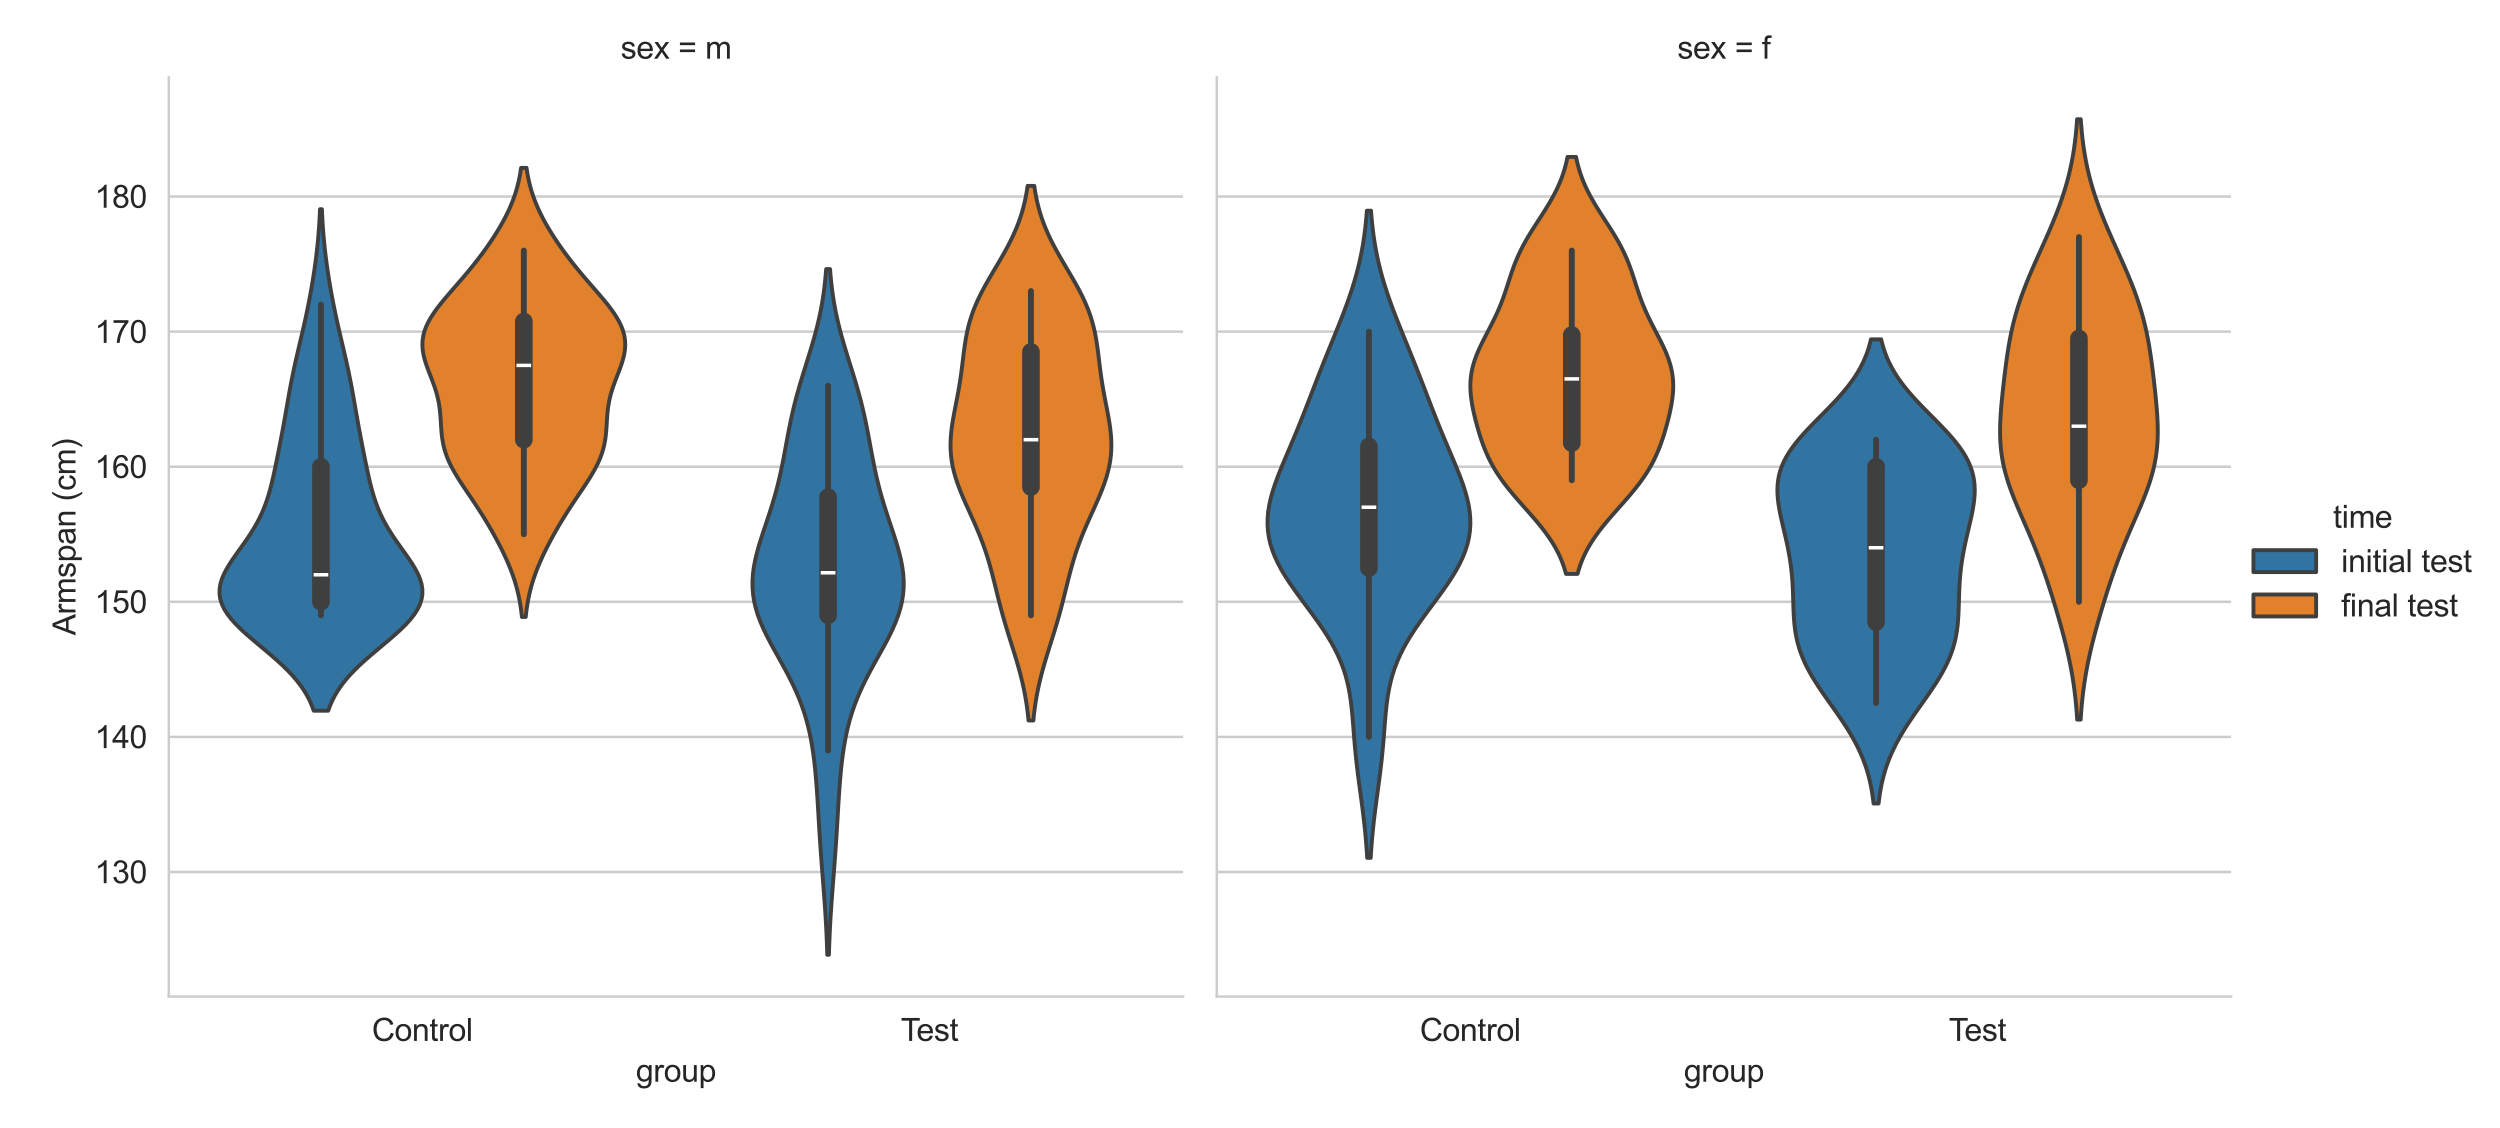 <?xml version="1.0" encoding="utf-8" standalone="no"?>
<!DOCTYPE svg PUBLIC "-//W3C//DTD SVG 1.1//EN"
  "http://www.w3.org/Graphics/SVG/1.1/DTD/svg11.dtd">
<svg xmlns:xlink="http://www.w3.org/1999/xlink" width="797.85pt" height="360pt" viewBox="0 0 797.85 360" xmlns="http://www.w3.org/2000/svg" version="1.1">
 <defs>
  <style type="text/css">*{stroke-linejoin: round; stroke-linecap: butt}</style>
 </defs>
 <g id="figure_1">
  <g id="patch_1">
   <path d="M 0 360 
L 797.85 360 
L 797.85 0 
L 0 0 
z
" style="fill: #ffffff"/>
  </g>
  <g id="axes_1">
   <g id="patch_2">
    <path d="M 53.877 318.04 
L 377.569 318.04 
L 377.569 24.72 
L 53.877 24.72 
z
" style="fill: #ffffff"/>
   </g>
   <g id="matplotlib.axis_1">
    <g id="xtick_1">
     <g id="text_1">
      <!-- Control -->
      <g style="fill: #262626" transform="translate(118.683 332.198) scale(0.1 -0.1)">
       <defs>
        <path id="ArialMT-43" d="M 3763 1606 
L 4369 1453 
Q 4178 706 3683 314 
Q 3188 -78 2472 -78 
Q 1731 -78 1267 223 
Q 803 525 561 1097 
Q 319 1669 319 2325 
Q 319 3041 592 3573 
Q 866 4106 1370 4382 
Q 1875 4659 2481 4659 
Q 3169 4659 3637 4309 
Q 4106 3959 4291 3325 
L 3694 3184 
Q 3534 3684 3231 3912 
Q 2928 4141 2469 4141 
Q 1941 4141 1586 3887 
Q 1231 3634 1087 3207 
Q 944 2781 944 2328 
Q 944 1744 1114 1308 
Q 1284 872 1643 656 
Q 2003 441 2422 441 
Q 2931 441 3284 734 
Q 3638 1028 3763 1606 
z
" transform="scale(0.016)"/>
        <path id="ArialMT-6f" d="M 213 1659 
Q 213 2581 725 3025 
Q 1153 3394 1769 3394 
Q 2453 3394 2887 2945 
Q 3322 2497 3322 1706 
Q 3322 1066 3130 698 
Q 2938 331 2570 128 
Q 2203 -75 1769 -75 
Q 1072 -75 642 372 
Q 213 819 213 1659 
z
M 791 1659 
Q 791 1022 1069 705 
Q 1347 388 1769 388 
Q 2188 388 2466 706 
Q 2744 1025 2744 1678 
Q 2744 2294 2464 2611 
Q 2184 2928 1769 2928 
Q 1347 2928 1069 2612 
Q 791 2297 791 1659 
z
" transform="scale(0.016)"/>
        <path id="ArialMT-6e" d="M 422 0 
L 422 3319 
L 928 3319 
L 928 2847 
Q 1294 3394 1984 3394 
Q 2284 3394 2536 3286 
Q 2788 3178 2913 3003 
Q 3038 2828 3088 2588 
Q 3119 2431 3119 2041 
L 3119 0 
L 2556 0 
L 2556 2019 
Q 2556 2363 2490 2533 
Q 2425 2703 2258 2804 
Q 2091 2906 1866 2906 
Q 1506 2906 1245 2678 
Q 984 2450 984 1813 
L 984 0 
L 422 0 
z
" transform="scale(0.016)"/>
        <path id="ArialMT-74" d="M 1650 503 
L 1731 6 
Q 1494 -44 1306 -44 
Q 1000 -44 831 53 
Q 663 150 594 308 
Q 525 466 525 972 
L 525 2881 
L 113 2881 
L 113 3319 
L 525 3319 
L 525 4141 
L 1084 4478 
L 1084 3319 
L 1650 3319 
L 1650 2881 
L 1084 2881 
L 1084 941 
Q 1084 700 1114 631 
Q 1144 563 1211 522 
Q 1278 481 1403 481 
Q 1497 481 1650 503 
z
" transform="scale(0.016)"/>
        <path id="ArialMT-72" d="M 416 0 
L 416 3319 
L 922 3319 
L 922 2816 
Q 1116 3169 1280 3281 
Q 1444 3394 1641 3394 
Q 1925 3394 2219 3213 
L 2025 2691 
Q 1819 2813 1613 2813 
Q 1428 2813 1281 2702 
Q 1134 2591 1072 2394 
Q 978 2094 978 1738 
L 978 0 
L 416 0 
z
" transform="scale(0.016)"/>
        <path id="ArialMT-6c" d="M 409 0 
L 409 4581 
L 972 4581 
L 972 0 
L 409 0 
z
" transform="scale(0.016)"/>
       </defs>
       <use xlink:href="#ArialMT-43"/>
       <use xlink:href="#ArialMT-6f" x="72.217"/>
       <use xlink:href="#ArialMT-6e" x="127.832"/>
       <use xlink:href="#ArialMT-74" x="183.447"/>
       <use xlink:href="#ArialMT-72" x="211.23"/>
       <use xlink:href="#ArialMT-6f" x="244.531"/>
       <use xlink:href="#ArialMT-6c" x="300.146"/>
      </g>
     </g>
    </g>
    <g id="xtick_2">
     <g id="text_2">
      <!-- Test -->
      <g style="fill: #262626" transform="translate(287.479 332.198) scale(0.1 -0.1)">
       <defs>
        <path id="ArialMT-54" d="M 1659 0 
L 1659 4041 
L 150 4041 
L 150 4581 
L 3781 4581 
L 3781 4041 
L 2266 4041 
L 2266 0 
L 1659 0 
z
" transform="scale(0.016)"/>
        <path id="ArialMT-65" d="M 2694 1069 
L 3275 997 
Q 3138 488 2766 206 
Q 2394 -75 1816 -75 
Q 1088 -75 661 373 
Q 234 822 234 1631 
Q 234 2469 665 2931 
Q 1097 3394 1784 3394 
Q 2450 3394 2872 2941 
Q 3294 2488 3294 1666 
Q 3294 1616 3291 1516 
L 816 1516 
Q 847 969 1125 678 
Q 1403 388 1819 388 
Q 2128 388 2347 550 
Q 2566 713 2694 1069 
z
M 847 1978 
L 2700 1978 
Q 2663 2397 2488 2606 
Q 2219 2931 1791 2931 
Q 1403 2931 1139 2672 
Q 875 2413 847 1978 
z
" transform="scale(0.016)"/>
        <path id="ArialMT-73" d="M 197 991 
L 753 1078 
Q 800 744 1014 566 
Q 1228 388 1613 388 
Q 2000 388 2187 545 
Q 2375 703 2375 916 
Q 2375 1106 2209 1216 
Q 2094 1291 1634 1406 
Q 1016 1563 777 1677 
Q 538 1791 414 1992 
Q 291 2194 291 2438 
Q 291 2659 392 2848 
Q 494 3038 669 3163 
Q 800 3259 1026 3326 
Q 1253 3394 1513 3394 
Q 1903 3394 2198 3281 
Q 2494 3169 2634 2976 
Q 2775 2784 2828 2463 
L 2278 2388 
Q 2241 2644 2061 2787 
Q 1881 2931 1553 2931 
Q 1166 2931 1000 2803 
Q 834 2675 834 2503 
Q 834 2394 903 2306 
Q 972 2216 1119 2156 
Q 1203 2125 1616 2013 
Q 2213 1853 2448 1751 
Q 2684 1650 2818 1456 
Q 2953 1263 2953 975 
Q 2953 694 2789 445 
Q 2625 197 2315 61 
Q 2006 -75 1616 -75 
Q 969 -75 630 194 
Q 291 463 197 991 
z
" transform="scale(0.016)"/>
       </defs>
       <use xlink:href="#ArialMT-54"/>
       <use xlink:href="#ArialMT-65" x="49.959"/>
       <use xlink:href="#ArialMT-73" x="105.574"/>
       <use xlink:href="#ArialMT-74" x="155.574"/>
      </g>
     </g>
    </g>
    <g id="text_3">
     <!-- group -->
     <g style="fill: #262626" transform="translate(202.936 345.226) scale(0.1 -0.1)">
      <defs>
       <path id="ArialMT-67" d="M 319 -275 
L 866 -356 
Q 900 -609 1056 -725 
Q 1266 -881 1628 -881 
Q 2019 -881 2231 -725 
Q 2444 -569 2519 -288 
Q 2563 -116 2559 434 
Q 2191 0 1641 0 
Q 956 0 581 494 
Q 206 988 206 1678 
Q 206 2153 378 2554 
Q 550 2956 876 3175 
Q 1203 3394 1644 3394 
Q 2231 3394 2613 2919 
L 2613 3319 
L 3131 3319 
L 3131 450 
Q 3131 -325 2973 -648 
Q 2816 -972 2473 -1159 
Q 2131 -1347 1631 -1347 
Q 1038 -1347 672 -1080 
Q 306 -813 319 -275 
z
M 784 1719 
Q 784 1066 1043 766 
Q 1303 466 1694 466 
Q 2081 466 2343 764 
Q 2606 1063 2606 1700 
Q 2606 2309 2336 2618 
Q 2066 2928 1684 2928 
Q 1309 2928 1046 2623 
Q 784 2319 784 1719 
z
" transform="scale(0.016)"/>
       <path id="ArialMT-75" d="M 2597 0 
L 2597 488 
Q 2209 -75 1544 -75 
Q 1250 -75 995 37 
Q 741 150 617 320 
Q 494 491 444 738 
Q 409 903 409 1263 
L 409 3319 
L 972 3319 
L 972 1478 
Q 972 1038 1006 884 
Q 1059 663 1231 536 
Q 1403 409 1656 409 
Q 1909 409 2131 539 
Q 2353 669 2445 892 
Q 2538 1116 2538 1541 
L 2538 3319 
L 3100 3319 
L 3100 0 
L 2597 0 
z
" transform="scale(0.016)"/>
       <path id="ArialMT-70" d="M 422 -1272 
L 422 3319 
L 934 3319 
L 934 2888 
Q 1116 3141 1344 3267 
Q 1572 3394 1897 3394 
Q 2322 3394 2647 3175 
Q 2972 2956 3137 2557 
Q 3303 2159 3303 1684 
Q 3303 1175 3120 767 
Q 2938 359 2589 142 
Q 2241 -75 1856 -75 
Q 1575 -75 1351 44 
Q 1128 163 984 344 
L 984 -1272 
L 422 -1272 
z
M 931 1641 
Q 931 1000 1190 694 
Q 1450 388 1819 388 
Q 2194 388 2461 705 
Q 2728 1022 2728 1688 
Q 2728 2322 2467 2637 
Q 2206 2953 1844 2953 
Q 1484 2953 1207 2617 
Q 931 2281 931 1641 
z
" transform="scale(0.016)"/>
      </defs>
      <use xlink:href="#ArialMT-67"/>
      <use xlink:href="#ArialMT-72" x="55.615"/>
      <use xlink:href="#ArialMT-6f" x="88.916"/>
      <use xlink:href="#ArialMT-75" x="144.531"/>
      <use xlink:href="#ArialMT-70" x="200.146"/>
     </g>
    </g>
   </g>
   <g id="matplotlib.axis_2">
    <g id="ytick_1">
     <g id="line2d_1">
      <path d="M 53.877 278.287 
L 377.569 278.287 
" clip-path="url(#pec830610df)" style="fill: none; stroke: #cccccc; stroke-width: 0.8; stroke-linecap: round"/>
     </g>
     <g id="text_4">
      <!-- 130 -->
      <g style="fill: #262626" transform="translate(30.194 281.866) scale(0.1 -0.1)">
       <defs>
        <path id="ArialMT-31" d="M 2384 0 
L 1822 0 
L 1822 3584 
Q 1619 3391 1289 3197 
Q 959 3003 697 2906 
L 697 3450 
Q 1169 3672 1522 3987 
Q 1875 4303 2022 4600 
L 2384 4600 
L 2384 0 
z
" transform="scale(0.016)"/>
        <path id="ArialMT-33" d="M 269 1209 
L 831 1284 
Q 928 806 1161 595 
Q 1394 384 1728 384 
Q 2125 384 2398 659 
Q 2672 934 2672 1341 
Q 2672 1728 2419 1979 
Q 2166 2231 1775 2231 
Q 1616 2231 1378 2169 
L 1441 2663 
Q 1497 2656 1531 2656 
Q 1891 2656 2178 2843 
Q 2466 3031 2466 3422 
Q 2466 3731 2256 3934 
Q 2047 4138 1716 4138 
Q 1388 4138 1169 3931 
Q 950 3725 888 3313 
L 325 3413 
Q 428 3978 793 4289 
Q 1159 4600 1703 4600 
Q 2078 4600 2393 4439 
Q 2709 4278 2876 4000 
Q 3044 3722 3044 3409 
Q 3044 3113 2884 2869 
Q 2725 2625 2413 2481 
Q 2819 2388 3044 2092 
Q 3269 1797 3269 1353 
Q 3269 753 2831 336 
Q 2394 -81 1725 -81 
Q 1122 -81 723 278 
Q 325 638 269 1209 
z
" transform="scale(0.016)"/>
        <path id="ArialMT-30" d="M 266 2259 
Q 266 3072 433 3567 
Q 600 4063 929 4331 
Q 1259 4600 1759 4600 
Q 2128 4600 2406 4451 
Q 2684 4303 2865 4023 
Q 3047 3744 3150 3342 
Q 3253 2941 3253 2259 
Q 3253 1453 3087 958 
Q 2922 463 2592 192 
Q 2263 -78 1759 -78 
Q 1097 -78 719 397 
Q 266 969 266 2259 
z
M 844 2259 
Q 844 1131 1108 757 
Q 1372 384 1759 384 
Q 2147 384 2411 759 
Q 2675 1134 2675 2259 
Q 2675 3391 2411 3762 
Q 2147 4134 1753 4134 
Q 1366 4134 1134 3806 
Q 844 3388 844 2259 
z
" transform="scale(0.016)"/>
       </defs>
       <use xlink:href="#ArialMT-31"/>
       <use xlink:href="#ArialMT-33" x="55.615"/>
       <use xlink:href="#ArialMT-30" x="111.23"/>
      </g>
     </g>
    </g>
    <g id="ytick_2">
     <g id="line2d_2">
      <path d="M 53.877 235.175 
L 377.569 235.175 
" clip-path="url(#pec830610df)" style="fill: none; stroke: #cccccc; stroke-width: 0.8; stroke-linecap: round"/>
     </g>
     <g id="text_5">
      <!-- 140 -->
      <g style="fill: #262626" transform="translate(30.194 238.754) scale(0.1 -0.1)">
       <defs>
        <path id="ArialMT-34" d="M 2069 0 
L 2069 1097 
L 81 1097 
L 81 1613 
L 2172 4581 
L 2631 4581 
L 2631 1613 
L 3250 1613 
L 3250 1097 
L 2631 1097 
L 2631 0 
L 2069 0 
z
M 2069 1613 
L 2069 3678 
L 634 1613 
L 2069 1613 
z
" transform="scale(0.016)"/>
       </defs>
       <use xlink:href="#ArialMT-31"/>
       <use xlink:href="#ArialMT-34" x="55.615"/>
       <use xlink:href="#ArialMT-30" x="111.23"/>
      </g>
     </g>
    </g>
    <g id="ytick_3">
     <g id="line2d_3">
      <path d="M 53.877 192.062 
L 377.569 192.062 
" clip-path="url(#pec830610df)" style="fill: none; stroke: #cccccc; stroke-width: 0.8; stroke-linecap: round"/>
     </g>
     <g id="text_6">
      <!-- 150 -->
      <g style="fill: #262626" transform="translate(30.194 195.641) scale(0.1 -0.1)">
       <defs>
        <path id="ArialMT-35" d="M 266 1200 
L 856 1250 
Q 922 819 1161 601 
Q 1400 384 1738 384 
Q 2144 384 2425 690 
Q 2706 997 2706 1503 
Q 2706 1984 2436 2262 
Q 2166 2541 1728 2541 
Q 1456 2541 1237 2417 
Q 1019 2294 894 2097 
L 366 2166 
L 809 4519 
L 3088 4519 
L 3088 3981 
L 1259 3981 
L 1013 2750 
Q 1425 3038 1878 3038 
Q 2478 3038 2890 2622 
Q 3303 2206 3303 1553 
Q 3303 931 2941 478 
Q 2500 -78 1738 -78 
Q 1113 -78 717 272 
Q 322 622 266 1200 
z
" transform="scale(0.016)"/>
       </defs>
       <use xlink:href="#ArialMT-31"/>
       <use xlink:href="#ArialMT-35" x="55.615"/>
       <use xlink:href="#ArialMT-30" x="111.23"/>
      </g>
     </g>
    </g>
    <g id="ytick_4">
     <g id="line2d_4">
      <path d="M 53.877 148.95 
L 377.569 148.95 
" clip-path="url(#pec830610df)" style="fill: none; stroke: #cccccc; stroke-width: 0.8; stroke-linecap: round"/>
     </g>
     <g id="text_7">
      <!-- 160 -->
      <g style="fill: #262626" transform="translate(30.194 152.529) scale(0.1 -0.1)">
       <defs>
        <path id="ArialMT-36" d="M 3184 3459 
L 2625 3416 
Q 2550 3747 2413 3897 
Q 2184 4138 1850 4138 
Q 1581 4138 1378 3988 
Q 1113 3794 959 3422 
Q 806 3050 800 2363 
Q 1003 2672 1297 2822 
Q 1591 2972 1913 2972 
Q 2475 2972 2870 2558 
Q 3266 2144 3266 1488 
Q 3266 1056 3080 686 
Q 2894 316 2569 119 
Q 2244 -78 1831 -78 
Q 1128 -78 684 439 
Q 241 956 241 2144 
Q 241 3472 731 4075 
Q 1159 4600 1884 4600 
Q 2425 4600 2770 4297 
Q 3116 3994 3184 3459 
z
M 888 1484 
Q 888 1194 1011 928 
Q 1134 663 1356 523 
Q 1578 384 1822 384 
Q 2178 384 2434 671 
Q 2691 959 2691 1453 
Q 2691 1928 2437 2201 
Q 2184 2475 1800 2475 
Q 1419 2475 1153 2201 
Q 888 1928 888 1484 
z
" transform="scale(0.016)"/>
       </defs>
       <use xlink:href="#ArialMT-31"/>
       <use xlink:href="#ArialMT-36" x="55.615"/>
       <use xlink:href="#ArialMT-30" x="111.23"/>
      </g>
     </g>
    </g>
    <g id="ytick_5">
     <g id="line2d_5">
      <path d="M 53.877 105.837 
L 377.569 105.837 
" clip-path="url(#pec830610df)" style="fill: none; stroke: #cccccc; stroke-width: 0.8; stroke-linecap: round"/>
     </g>
     <g id="text_8">
      <!-- 170 -->
      <g style="fill: #262626" transform="translate(30.194 109.416) scale(0.1 -0.1)">
       <defs>
        <path id="ArialMT-37" d="M 303 3981 
L 303 4522 
L 3269 4522 
L 3269 4084 
Q 2831 3619 2401 2847 
Q 1972 2075 1738 1259 
Q 1569 684 1522 0 
L 944 0 
Q 953 541 1156 1306 
Q 1359 2072 1739 2783 
Q 2119 3494 2547 3981 
L 303 3981 
z
" transform="scale(0.016)"/>
       </defs>
       <use xlink:href="#ArialMT-31"/>
       <use xlink:href="#ArialMT-37" x="55.615"/>
       <use xlink:href="#ArialMT-30" x="111.23"/>
      </g>
     </g>
    </g>
    <g id="ytick_6">
     <g id="line2d_6">
      <path d="M 53.877 62.725 
L 377.569 62.725 
" clip-path="url(#pec830610df)" style="fill: none; stroke: #cccccc; stroke-width: 0.8; stroke-linecap: round"/>
     </g>
     <g id="text_9">
      <!-- 180 -->
      <g style="fill: #262626" transform="translate(30.194 66.304) scale(0.1 -0.1)">
       <defs>
        <path id="ArialMT-38" d="M 1131 2484 
Q 781 2613 612 2850 
Q 444 3088 444 3419 
Q 444 3919 803 4259 
Q 1163 4600 1759 4600 
Q 2359 4600 2725 4251 
Q 3091 3903 3091 3403 
Q 3091 3084 2923 2848 
Q 2756 2613 2416 2484 
Q 2838 2347 3058 2040 
Q 3278 1734 3278 1309 
Q 3278 722 2862 322 
Q 2447 -78 1769 -78 
Q 1091 -78 675 323 
Q 259 725 259 1325 
Q 259 1772 486 2073 
Q 713 2375 1131 2484 
z
M 1019 3438 
Q 1019 3113 1228 2906 
Q 1438 2700 1772 2700 
Q 2097 2700 2305 2904 
Q 2513 3109 2513 3406 
Q 2513 3716 2298 3927 
Q 2084 4138 1766 4138 
Q 1444 4138 1231 3931 
Q 1019 3725 1019 3438 
z
M 838 1322 
Q 838 1081 952 856 
Q 1066 631 1291 507 
Q 1516 384 1775 384 
Q 2178 384 2440 643 
Q 2703 903 2703 1303 
Q 2703 1709 2433 1975 
Q 2163 2241 1756 2241 
Q 1359 2241 1098 1978 
Q 838 1716 838 1322 
z
" transform="scale(0.016)"/>
       </defs>
       <use xlink:href="#ArialMT-31"/>
       <use xlink:href="#ArialMT-38" x="55.615"/>
       <use xlink:href="#ArialMT-30" x="111.23"/>
      </g>
     </g>
    </g>
    <g id="text_10">
     <!-- Armspan (cm) -->
     <g style="fill: #262626" transform="translate(24.09 202.77) rotate(-90) scale(0.1 -0.1)">
      <defs>
       <path id="ArialMT-41" d="M -9 0 
L 1750 4581 
L 2403 4581 
L 4278 0 
L 3588 0 
L 3053 1388 
L 1138 1388 
L 634 0 
L -9 0 
z
M 1313 1881 
L 2866 1881 
L 2388 3150 
Q 2169 3728 2063 4100 
Q 1975 3659 1816 3225 
L 1313 1881 
z
" transform="scale(0.016)"/>
       <path id="ArialMT-6d" d="M 422 0 
L 422 3319 
L 925 3319 
L 925 2853 
Q 1081 3097 1340 3245 
Q 1600 3394 1931 3394 
Q 2300 3394 2536 3241 
Q 2772 3088 2869 2813 
Q 3263 3394 3894 3394 
Q 4388 3394 4653 3120 
Q 4919 2847 4919 2278 
L 4919 0 
L 4359 0 
L 4359 2091 
Q 4359 2428 4304 2576 
Q 4250 2725 4106 2815 
Q 3963 2906 3769 2906 
Q 3419 2906 3187 2673 
Q 2956 2441 2956 1928 
L 2956 0 
L 2394 0 
L 2394 2156 
Q 2394 2531 2256 2718 
Q 2119 2906 1806 2906 
Q 1569 2906 1367 2781 
Q 1166 2656 1075 2415 
Q 984 2175 984 1722 
L 984 0 
L 422 0 
z
" transform="scale(0.016)"/>
       <path id="ArialMT-61" d="M 2588 409 
Q 2275 144 1986 34 
Q 1697 -75 1366 -75 
Q 819 -75 525 192 
Q 231 459 231 875 
Q 231 1119 342 1320 
Q 453 1522 633 1644 
Q 813 1766 1038 1828 
Q 1203 1872 1538 1913 
Q 2219 1994 2541 2106 
Q 2544 2222 2544 2253 
Q 2544 2597 2384 2738 
Q 2169 2928 1744 2928 
Q 1347 2928 1158 2789 
Q 969 2650 878 2297 
L 328 2372 
Q 403 2725 575 2942 
Q 747 3159 1072 3276 
Q 1397 3394 1825 3394 
Q 2250 3394 2515 3294 
Q 2781 3194 2906 3042 
Q 3031 2891 3081 2659 
Q 3109 2516 3109 2141 
L 3109 1391 
Q 3109 606 3145 398 
Q 3181 191 3288 0 
L 2700 0 
Q 2613 175 2588 409 
z
M 2541 1666 
Q 2234 1541 1622 1453 
Q 1275 1403 1131 1340 
Q 988 1278 909 1158 
Q 831 1038 831 891 
Q 831 666 1001 516 
Q 1172 366 1500 366 
Q 1825 366 2078 508 
Q 2331 650 2450 897 
Q 2541 1088 2541 1459 
L 2541 1666 
z
" transform="scale(0.016)"/>
       <path id="ArialMT-20" transform="scale(0.016)"/>
       <path id="ArialMT-28" d="M 1497 -1347 
Q 1031 -759 709 28 
Q 388 816 388 1659 
Q 388 2403 628 3084 
Q 909 3875 1497 4659 
L 1900 4659 
Q 1522 4009 1400 3731 
Q 1209 3300 1100 2831 
Q 966 2247 966 1656 
Q 966 153 1900 -1347 
L 1497 -1347 
z
" transform="scale(0.016)"/>
       <path id="ArialMT-63" d="M 2588 1216 
L 3141 1144 
Q 3050 572 2676 248 
Q 2303 -75 1759 -75 
Q 1078 -75 664 370 
Q 250 816 250 1647 
Q 250 2184 428 2587 
Q 606 2991 970 3192 
Q 1334 3394 1763 3394 
Q 2303 3394 2647 3120 
Q 2991 2847 3088 2344 
L 2541 2259 
Q 2463 2594 2264 2762 
Q 2066 2931 1784 2931 
Q 1359 2931 1093 2626 
Q 828 2322 828 1663 
Q 828 994 1084 691 
Q 1341 388 1753 388 
Q 2084 388 2306 591 
Q 2528 794 2588 1216 
z
" transform="scale(0.016)"/>
       <path id="ArialMT-29" d="M 791 -1347 
L 388 -1347 
Q 1322 153 1322 1656 
Q 1322 2244 1188 2822 
Q 1081 3291 891 3722 
Q 769 4003 388 4659 
L 791 4659 
Q 1378 3875 1659 3084 
Q 1900 2403 1900 1659 
Q 1900 816 1576 28 
Q 1253 -759 791 -1347 
z
" transform="scale(0.016)"/>
      </defs>
      <use xlink:href="#ArialMT-41"/>
      <use xlink:href="#ArialMT-72" x="66.699"/>
      <use xlink:href="#ArialMT-6d" x="100"/>
      <use xlink:href="#ArialMT-73" x="183.301"/>
      <use xlink:href="#ArialMT-70" x="233.301"/>
      <use xlink:href="#ArialMT-61" x="288.916"/>
      <use xlink:href="#ArialMT-6e" x="344.531"/>
      <use xlink:href="#ArialMT-20" x="400.146"/>
      <use xlink:href="#ArialMT-28" x="427.93"/>
      <use xlink:href="#ArialMT-63" x="461.23"/>
      <use xlink:href="#ArialMT-6d" x="511.23"/>
      <use xlink:href="#ArialMT-29" x="594.531"/>
     </g>
    </g>
   </g>
   <g id="PolyCollection_1">
    <defs>
     <path id="m2292e7de21" d="M 104.74 -133.185 
L 100.122 -133.185 
L 99.527 -134.801 
L 98.818 -136.418 
L 97.983 -138.035 
L 97.014 -139.651 
L 95.904 -141.268 
L 94.649 -142.884 
L 93.252 -144.501 
L 91.717 -146.118 
L 90.056 -147.734 
L 88.286 -149.351 
L 86.432 -150.967 
L 84.52 -152.584 
L 82.584 -154.2 
L 80.662 -155.817 
L 78.794 -157.434 
L 77.02 -159.05 
L 75.379 -160.667 
L 73.91 -162.283 
L 72.646 -163.9 
L 71.613 -165.517 
L 70.832 -167.133 
L 70.314 -168.75 
L 70.062 -170.366 
L 70.07 -171.983 
L 70.325 -173.599 
L 70.806 -175.216 
L 71.484 -176.833 
L 72.328 -178.449 
L 73.303 -180.066 
L 74.373 -181.682 
L 75.503 -183.299 
L 76.659 -184.916 
L 77.811 -186.532 
L 78.933 -188.149 
L 80.005 -189.765 
L 81.011 -191.382 
L 81.941 -192.998 
L 82.789 -194.615 
L 83.556 -196.232 
L 84.243 -197.848 
L 84.856 -199.465 
L 85.404 -201.081 
L 85.896 -202.698 
L 86.341 -204.315 
L 86.749 -205.931 
L 87.129 -207.548 
L 87.489 -209.164 
L 87.834 -210.781 
L 88.169 -212.397 
L 88.498 -214.014 
L 88.823 -215.631 
L 89.143 -217.247 
L 89.458 -218.864 
L 89.77 -220.48 
L 90.075 -222.097 
L 90.375 -223.714 
L 90.669 -225.33 
L 90.957 -226.947 
L 91.242 -228.563 
L 91.524 -230.18 
L 91.806 -231.796 
L 92.092 -233.413 
L 92.383 -235.03 
L 92.682 -236.646 
L 92.992 -238.263 
L 93.313 -239.879 
L 93.647 -241.496 
L 93.994 -243.113 
L 94.352 -244.729 
L 94.72 -246.346 
L 95.095 -247.962 
L 95.474 -249.579 
L 95.856 -251.195 
L 96.236 -252.812 
L 96.611 -254.429 
L 96.981 -256.045 
L 97.342 -257.662 
L 97.693 -259.278 
L 98.033 -260.895 
L 98.362 -262.512 
L 98.679 -264.128 
L 98.985 -265.745 
L 99.278 -267.361 
L 99.559 -268.978 
L 99.828 -270.594 
L 100.084 -272.211 
L 100.328 -273.828 
L 100.559 -275.444 
L 100.776 -277.061 
L 100.978 -278.677 
L 101.166 -280.294 
L 101.339 -281.911 
L 101.496 -283.527 
L 101.638 -285.144 
L 101.764 -286.76 
L 101.876 -288.377 
L 101.973 -289.994 
L 102.057 -291.61 
L 102.129 -293.227 
L 102.733 -293.227 
L 102.733 -293.227 
L 102.805 -291.61 
L 102.889 -289.994 
L 102.986 -288.377 
L 103.098 -286.76 
L 103.224 -285.144 
L 103.366 -283.527 
L 103.523 -281.911 
L 103.696 -280.294 
L 103.883 -278.677 
L 104.086 -277.061 
L 104.303 -275.444 
L 104.533 -273.828 
L 104.777 -272.211 
L 105.034 -270.594 
L 105.303 -268.978 
L 105.584 -267.361 
L 105.877 -265.745 
L 106.182 -264.128 
L 106.499 -262.512 
L 106.828 -260.895 
L 107.169 -259.278 
L 107.52 -257.662 
L 107.881 -256.045 
L 108.25 -254.429 
L 108.626 -252.812 
L 109.006 -251.195 
L 109.387 -249.579 
L 109.767 -247.962 
L 110.142 -246.346 
L 110.51 -244.729 
L 110.868 -243.113 
L 111.214 -241.496 
L 111.548 -239.879 
L 111.87 -238.263 
L 112.18 -236.646 
L 112.479 -235.03 
L 112.77 -233.413 
L 113.055 -231.796 
L 113.338 -230.18 
L 113.62 -228.563 
L 113.904 -226.947 
L 114.193 -225.33 
L 114.487 -223.714 
L 114.787 -222.097 
L 115.092 -220.48 
L 115.403 -218.864 
L 115.719 -217.247 
L 116.039 -215.631 
L 116.363 -214.014 
L 116.692 -212.397 
L 117.028 -210.781 
L 117.373 -209.164 
L 117.732 -207.548 
L 118.112 -205.931 
L 118.521 -204.315 
L 118.966 -202.698 
L 119.457 -201.081 
L 120.005 -199.465 
L 120.619 -197.848 
L 121.306 -196.232 
L 122.072 -194.615 
L 122.921 -192.998 
L 123.851 -191.382 
L 124.857 -189.765 
L 125.929 -188.149 
L 127.051 -186.532 
L 128.203 -184.916 
L 129.359 -183.299 
L 130.489 -181.682 
L 131.559 -180.066 
L 132.534 -178.449 
L 133.378 -176.833 
L 134.056 -175.216 
L 134.537 -173.599 
L 134.792 -171.983 
L 134.8 -170.366 
L 134.548 -168.75 
L 134.03 -167.133 
L 133.249 -165.517 
L 132.216 -163.9 
L 130.951 -162.283 
L 129.482 -160.667 
L 127.842 -159.05 
L 126.068 -157.434 
L 124.199 -155.817 
L 122.277 -154.2 
L 120.342 -152.584 
L 118.43 -150.967 
L 116.575 -149.351 
L 114.806 -147.734 
L 113.145 -146.118 
L 111.61 -144.501 
L 110.212 -142.884 
L 108.958 -141.268 
L 107.848 -139.651 
L 106.878 -138.035 
L 106.044 -136.418 
L 105.335 -134.801 
L 104.74 -133.185 
z
" style="stroke: #3f3f3f; stroke-width: 1.25"/>
    </defs>
    <g clip-path="url(#pec830610df)">
     <use xlink:href="#m2292e7de21" x="0" y="360" style="fill: #3274a1; stroke: #3f3f3f; stroke-width: 1.25"/>
    </g>
   </g>
   <g id="PolyCollection_2">
    <defs>
     <path id="m94e55509a1" d="M 167.777 -163.104 
L 166.561 -163.104 
L 166.401 -164.552 
L 166.21 -166 
L 165.984 -167.447 
L 165.719 -168.895 
L 165.414 -170.343 
L 165.066 -171.79 
L 164.673 -173.238 
L 164.236 -174.685 
L 163.754 -176.133 
L 163.228 -177.581 
L 162.661 -179.028 
L 162.054 -180.476 
L 161.41 -181.924 
L 160.733 -183.371 
L 160.025 -184.819 
L 159.289 -186.266 
L 158.526 -187.714 
L 157.738 -189.162 
L 156.926 -190.609 
L 156.09 -192.057 
L 155.229 -193.505 
L 154.344 -194.952 
L 153.435 -196.4 
L 152.503 -197.847 
L 151.551 -199.295 
L 150.583 -200.743 
L 149.606 -202.19 
L 148.629 -203.638 
L 147.662 -205.086 
L 146.717 -206.533 
L 145.809 -207.981 
L 144.952 -209.429 
L 144.159 -210.876 
L 143.443 -212.324 
L 142.812 -213.771 
L 142.274 -215.219 
L 141.83 -216.667 
L 141.477 -218.114 
L 141.208 -219.562 
L 141.01 -221.01 
L 140.869 -222.457 
L 140.765 -223.905 
L 140.677 -225.352 
L 140.584 -226.8 
L 140.466 -228.248 
L 140.305 -229.695 
L 140.087 -231.143 
L 139.802 -232.591 
L 139.448 -234.038 
L 139.026 -235.486 
L 138.544 -236.933 
L 138.016 -238.381 
L 137.46 -239.829 
L 136.898 -241.276 
L 136.355 -242.724 
L 135.857 -244.172 
L 135.43 -245.619 
L 135.097 -247.067 
L 134.882 -248.514 
L 134.8 -249.962 
L 134.866 -251.41 
L 135.086 -252.857 
L 135.464 -254.305 
L 135.996 -255.753 
L 136.675 -257.2 
L 137.489 -258.648 
L 138.422 -260.096 
L 139.457 -261.543 
L 140.575 -262.991 
L 141.755 -264.438 
L 142.979 -265.886 
L 144.229 -267.334 
L 145.489 -268.781 
L 146.746 -270.229 
L 147.989 -271.677 
L 149.209 -273.124 
L 150.401 -274.572 
L 151.562 -276.019 
L 152.689 -277.467 
L 153.781 -278.915 
L 154.837 -280.362 
L 155.858 -281.81 
L 156.842 -283.258 
L 157.789 -284.705 
L 158.698 -286.153 
L 159.566 -287.6 
L 160.391 -289.048 
L 161.169 -290.496 
L 161.899 -291.943 
L 162.578 -293.391 
L 163.204 -294.839 
L 163.774 -296.286 
L 164.29 -297.734 
L 164.75 -299.182 
L 165.157 -300.629 
L 165.512 -302.077 
L 165.819 -303.524 
L 166.08 -304.972 
L 166.3 -306.42 
L 168.038 -306.42 
L 168.038 -306.42 
L 168.258 -304.972 
L 168.52 -303.524 
L 168.826 -302.077 
L 169.182 -300.629 
L 169.588 -299.182 
L 170.049 -297.734 
L 170.564 -296.286 
L 171.135 -294.839 
L 171.76 -293.391 
L 172.439 -291.943 
L 173.169 -290.496 
L 173.948 -289.048 
L 174.773 -287.6 
L 175.641 -286.153 
L 176.549 -284.705 
L 177.496 -283.258 
L 178.481 -281.81 
L 179.502 -280.362 
L 180.558 -278.915 
L 181.65 -277.467 
L 182.776 -276.019 
L 183.937 -274.572 
L 185.13 -273.124 
L 186.35 -271.677 
L 187.593 -270.229 
L 188.849 -268.781 
L 190.109 -267.334 
L 191.359 -265.886 
L 192.583 -264.438 
L 193.764 -262.991 
L 194.881 -261.543 
L 195.916 -260.096 
L 196.85 -258.648 
L 197.664 -257.2 
L 198.343 -255.753 
L 198.875 -254.305 
L 199.253 -252.857 
L 199.473 -251.41 
L 199.539 -249.962 
L 199.457 -248.514 
L 199.241 -247.067 
L 198.909 -245.619 
L 198.482 -244.172 
L 197.984 -242.724 
L 197.441 -241.276 
L 196.879 -239.829 
L 196.323 -238.381 
L 195.795 -236.933 
L 195.313 -235.486 
L 194.891 -234.038 
L 194.536 -232.591 
L 194.252 -231.143 
L 194.034 -229.695 
L 193.873 -228.248 
L 193.755 -226.8 
L 193.662 -225.352 
L 193.574 -223.905 
L 193.469 -222.457 
L 193.328 -221.01 
L 193.131 -219.562 
L 192.862 -218.114 
L 192.509 -216.667 
L 192.065 -215.219 
L 191.526 -213.771 
L 190.896 -212.324 
L 190.179 -210.876 
L 189.386 -209.429 
L 188.529 -207.981 
L 187.621 -206.533 
L 186.677 -205.086 
L 185.71 -203.638 
L 184.732 -202.19 
L 183.755 -200.743 
L 182.788 -199.295 
L 181.836 -197.847 
L 180.904 -196.4 
L 179.995 -194.952 
L 179.109 -193.505 
L 178.249 -192.057 
L 177.412 -190.609 
L 176.6 -189.162 
L 175.812 -187.714 
L 175.05 -186.266 
L 174.313 -184.819 
L 173.605 -183.371 
L 172.928 -181.924 
L 172.285 -180.476 
L 171.678 -179.028 
L 171.111 -177.581 
L 170.585 -176.133 
L 170.103 -174.685 
L 169.665 -173.238 
L 169.273 -171.79 
L 168.925 -170.343 
L 168.619 -168.895 
L 168.355 -167.447 
L 168.128 -166 
L 167.937 -164.552 
L 167.777 -163.104 
z
" style="stroke: #3f3f3f; stroke-width: 1.25"/>
    </defs>
    <g clip-path="url(#pec830610df)">
     <use xlink:href="#m94e55509a1" x="0" y="360" style="fill: #e1812c; stroke: #3f3f3f; stroke-width: 1.25"/>
    </g>
   </g>
   <g id="PolyCollection_3">
    <defs>
     <path id="mec5fa3e7a4" d="M 264.539 -55.293 
L 264.015 -55.293 
L 263.946 -57.503 
L 263.864 -59.713 
L 263.769 -61.924 
L 263.66 -64.134 
L 263.538 -66.344 
L 263.403 -68.555 
L 263.257 -70.765 
L 263.1 -72.975 
L 262.935 -75.186 
L 262.765 -77.396 
L 262.592 -79.606 
L 262.419 -81.817 
L 262.248 -84.027 
L 262.081 -86.237 
L 261.921 -88.448 
L 261.768 -90.658 
L 261.622 -92.868 
L 261.482 -95.079 
L 261.348 -97.289 
L 261.216 -99.499 
L 261.085 -101.71 
L 260.951 -103.92 
L 260.81 -106.13 
L 260.658 -108.341 
L 260.49 -110.551 
L 260.301 -112.761 
L 260.087 -114.972 
L 259.84 -117.182 
L 259.555 -119.392 
L 259.224 -121.603 
L 258.84 -123.813 
L 258.395 -126.023 
L 257.881 -128.234 
L 257.291 -130.444 
L 256.619 -132.654 
L 255.859 -134.865 
L 255.009 -137.075 
L 254.071 -139.285 
L 253.049 -141.496 
L 251.95 -143.706 
L 250.789 -145.916 
L 249.583 -148.127 
L 248.351 -150.337 
L 247.12 -152.547 
L 245.915 -154.758 
L 244.764 -156.968 
L 243.695 -159.178 
L 242.732 -161.389 
L 241.9 -163.599 
L 241.216 -165.809 
L 240.694 -168.02 
L 240.343 -170.23 
L 240.163 -172.44 
L 240.151 -174.651 
L 240.298 -176.861 
L 240.591 -179.071 
L 241.011 -181.282 
L 241.539 -183.492 
L 242.151 -185.702 
L 242.827 -187.913 
L 243.544 -190.123 
L 244.28 -192.333 
L 245.018 -194.544 
L 245.742 -196.754 
L 246.439 -198.964 
L 247.099 -201.175 
L 247.717 -203.385 
L 248.291 -205.595 
L 248.82 -207.806 
L 249.309 -210.016 
L 249.763 -212.226 
L 250.192 -214.437 
L 250.605 -216.647 
L 251.012 -218.857 
L 251.424 -221.068 
L 251.85 -223.278 
L 252.301 -225.488 
L 252.781 -227.699 
L 253.297 -229.909 
L 253.85 -232.119 
L 254.441 -234.33 
L 255.066 -236.54 
L 255.721 -238.75 
L 256.397 -240.961 
L 257.087 -243.171 
L 257.779 -245.381 
L 258.464 -247.592 
L 259.131 -249.802 
L 259.771 -252.012 
L 260.375 -254.223 
L 260.937 -256.433 
L 261.452 -258.643 
L 261.915 -260.854 
L 262.327 -263.064 
L 262.686 -265.274 
L 262.996 -267.485 
L 263.258 -269.695 
L 263.477 -271.905 
L 263.657 -274.116 
L 264.897 -274.116 
L 264.897 -274.116 
L 265.077 -271.905 
L 265.296 -269.695 
L 265.558 -267.485 
L 265.868 -265.274 
L 266.227 -263.064 
L 266.639 -260.854 
L 267.102 -258.643 
L 267.617 -256.433 
L 268.178 -254.223 
L 268.783 -252.012 
L 269.423 -249.802 
L 270.09 -247.592 
L 270.775 -245.381 
L 271.467 -243.171 
L 272.157 -240.961 
L 272.833 -238.75 
L 273.487 -236.54 
L 274.113 -234.33 
L 274.704 -232.119 
L 275.257 -229.909 
L 275.773 -227.699 
L 276.253 -225.488 
L 276.703 -223.278 
L 277.13 -221.068 
L 277.542 -218.857 
L 277.949 -216.647 
L 278.362 -214.437 
L 278.791 -212.226 
L 279.245 -210.016 
L 279.734 -207.806 
L 280.263 -205.595 
L 280.836 -203.385 
L 281.454 -201.175 
L 282.115 -198.964 
L 282.812 -196.754 
L 283.535 -194.544 
L 284.274 -192.333 
L 285.01 -190.123 
L 285.727 -187.913 
L 286.402 -185.702 
L 287.015 -183.492 
L 287.543 -181.282 
L 287.963 -179.071 
L 288.256 -176.861 
L 288.403 -174.651 
L 288.391 -172.44 
L 288.211 -170.23 
L 287.859 -168.02 
L 287.338 -165.809 
L 286.654 -163.599 
L 285.821 -161.389 
L 284.859 -159.178 
L 283.79 -156.968 
L 282.639 -154.758 
L 281.434 -152.547 
L 280.203 -150.337 
L 278.971 -148.127 
L 277.765 -145.916 
L 276.604 -143.706 
L 275.505 -141.496 
L 274.483 -139.285 
L 273.544 -137.075 
L 272.695 -134.865 
L 271.935 -132.654 
L 271.262 -130.444 
L 270.672 -128.234 
L 270.159 -126.023 
L 269.714 -123.813 
L 269.33 -121.603 
L 268.999 -119.392 
L 268.714 -117.182 
L 268.467 -114.972 
L 268.252 -112.761 
L 268.064 -110.551 
L 267.896 -108.341 
L 267.744 -106.13 
L 267.603 -103.92 
L 267.469 -101.71 
L 267.338 -99.499 
L 267.206 -97.289 
L 267.072 -95.079 
L 266.932 -92.868 
L 266.786 -90.658 
L 266.633 -88.448 
L 266.472 -86.237 
L 266.306 -84.027 
L 266.135 -81.817 
L 265.962 -79.606 
L 265.789 -77.396 
L 265.619 -75.186 
L 265.454 -72.975 
L 265.297 -70.765 
L 265.15 -68.555 
L 265.015 -66.344 
L 264.893 -64.134 
L 264.785 -61.924 
L 264.69 -59.713 
L 264.608 -57.503 
L 264.539 -55.293 
z
" style="stroke: #3f3f3f; stroke-width: 1.25"/>
    </defs>
    <g clip-path="url(#pec830610df)">
     <use xlink:href="#mec5fa3e7a4" x="0" y="360" style="fill: #3274a1; stroke: #3f3f3f; stroke-width: 1.25"/>
    </g>
   </g>
   <g id="PolyCollection_4">
    <defs>
     <path id="m2d8114ab36" d="M 329.778 -130.047 
L 328.253 -130.047 
L 328.075 -131.771 
L 327.866 -133.494 
L 327.625 -135.218 
L 327.35 -136.941 
L 327.039 -138.665 
L 326.692 -140.388 
L 326.309 -142.112 
L 325.893 -143.835 
L 325.445 -145.559 
L 324.968 -147.282 
L 324.468 -149.006 
L 323.949 -150.729 
L 323.416 -152.453 
L 322.877 -154.176 
L 322.335 -155.9 
L 321.798 -157.623 
L 321.27 -159.347 
L 320.755 -161.07 
L 320.256 -162.794 
L 319.775 -164.518 
L 319.311 -166.241 
L 318.863 -167.965 
L 318.428 -169.688 
L 318.001 -171.412 
L 317.577 -173.135 
L 317.149 -174.859 
L 316.71 -176.582 
L 316.254 -178.306 
L 315.773 -180.029 
L 315.262 -181.753 
L 314.716 -183.476 
L 314.131 -185.2 
L 313.507 -186.923 
L 312.844 -188.647 
L 312.144 -190.37 
L 311.412 -192.094 
L 310.655 -193.817 
L 309.881 -195.541 
L 309.101 -197.264 
L 308.325 -198.988 
L 307.566 -200.711 
L 306.838 -202.435 
L 306.152 -204.159 
L 305.52 -205.882 
L 304.955 -207.606 
L 304.466 -209.329 
L 304.06 -211.053 
L 303.743 -212.776 
L 303.519 -214.5 
L 303.387 -216.223 
L 303.344 -217.947 
L 303.387 -219.67 
L 303.506 -221.394 
L 303.693 -223.117 
L 303.935 -224.841 
L 304.221 -226.564 
L 304.536 -228.288 
L 304.869 -230.011 
L 305.207 -231.735 
L 305.539 -233.458 
L 305.857 -235.182 
L 306.156 -236.905 
L 306.431 -238.629 
L 306.683 -240.352 
L 306.914 -242.076 
L 307.131 -243.799 
L 307.34 -245.523 
L 307.552 -247.247 
L 307.778 -248.97 
L 308.031 -250.694 
L 308.322 -252.417 
L 308.663 -254.141 
L 309.064 -255.864 
L 309.533 -257.588 
L 310.077 -259.311 
L 310.697 -261.035 
L 311.394 -262.758 
L 312.165 -264.482 
L 313.005 -266.205 
L 313.904 -267.929 
L 314.853 -269.652 
L 315.839 -271.376 
L 316.849 -273.099 
L 317.869 -274.823 
L 318.885 -276.546 
L 319.883 -278.27 
L 320.852 -279.993 
L 321.779 -281.717 
L 322.657 -283.44 
L 323.476 -285.164 
L 324.233 -286.888 
L 324.923 -288.611 
L 325.545 -290.335 
L 326.099 -292.058 
L 326.587 -293.782 
L 327.013 -295.505 
L 327.379 -297.229 
L 327.69 -298.952 
L 327.953 -300.676 
L 330.078 -300.676 
L 330.078 -300.676 
L 330.34 -298.952 
L 330.652 -297.229 
L 331.018 -295.505 
L 331.443 -293.782 
L 331.932 -292.058 
L 332.486 -290.335 
L 333.108 -288.611 
L 333.798 -286.888 
L 334.555 -285.164 
L 335.374 -283.44 
L 336.251 -281.717 
L 337.179 -279.993 
L 338.147 -278.27 
L 339.146 -276.546 
L 340.161 -274.823 
L 341.181 -273.099 
L 342.191 -271.376 
L 343.178 -269.652 
L 344.127 -267.929 
L 345.026 -266.205 
L 345.866 -264.482 
L 346.637 -262.758 
L 347.334 -261.035 
L 347.954 -259.311 
L 348.497 -257.588 
L 348.967 -255.864 
L 349.368 -254.141 
L 349.709 -252.417 
L 350 -250.694 
L 350.253 -248.97 
L 350.479 -247.247 
L 350.691 -245.523 
L 350.9 -243.799 
L 351.116 -242.076 
L 351.348 -240.352 
L 351.6 -238.629 
L 351.875 -236.905 
L 352.173 -235.182 
L 352.492 -233.458 
L 352.824 -231.735 
L 353.162 -230.011 
L 353.494 -228.288 
L 353.81 -226.564 
L 354.095 -224.841 
L 354.338 -223.117 
L 354.524 -221.394 
L 354.644 -219.67 
L 354.686 -217.947 
L 354.644 -216.223 
L 354.512 -214.5 
L 354.288 -212.776 
L 353.971 -211.053 
L 353.565 -209.329 
L 353.076 -207.606 
L 352.511 -205.882 
L 351.879 -204.159 
L 351.193 -202.435 
L 350.464 -200.711 
L 349.706 -198.988 
L 348.93 -197.264 
L 348.149 -195.541 
L 347.375 -193.817 
L 346.618 -192.094 
L 345.886 -190.37 
L 345.187 -188.647 
L 344.523 -186.923 
L 343.899 -185.2 
L 343.315 -183.476 
L 342.769 -181.753 
L 342.258 -180.029 
L 341.777 -178.306 
L 341.32 -176.582 
L 340.882 -174.859 
L 340.454 -173.135 
L 340.03 -171.412 
L 339.603 -169.688 
L 339.168 -167.965 
L 338.72 -166.241 
L 338.256 -164.518 
L 337.775 -162.794 
L 337.276 -161.07 
L 336.761 -159.347 
L 336.233 -157.623 
L 335.696 -155.9 
L 335.154 -154.176 
L 334.614 -152.453 
L 334.082 -150.729 
L 333.563 -149.006 
L 333.062 -147.282 
L 332.586 -145.559 
L 332.138 -143.835 
L 331.721 -142.112 
L 331.339 -140.388 
L 330.992 -138.665 
L 330.681 -136.941 
L 330.405 -135.218 
L 330.164 -133.494 
L 329.956 -131.771 
L 329.778 -130.047 
z
" style="stroke: #3f3f3f; stroke-width: 1.25"/>
    </defs>
    <g clip-path="url(#pec830610df)">
     <use xlink:href="#m2d8114ab36" x="0" y="360" style="fill: #e1812c; stroke: #3f3f3f; stroke-width: 1.25"/>
    </g>
   </g>
   <g id="line2d_7">
    <path d="M 102.431 196.374 
L 102.431 97.215 
" clip-path="url(#pec830610df)" style="fill: none; stroke: #3f3f3f; stroke-width: 1.875; stroke-linecap: round"/>
   </g>
   <g id="line2d_8">
    <path d="M 102.431 192.062 
L 102.431 148.95 
" clip-path="url(#pec830610df)" style="fill: none; stroke: #3f3f3f; stroke-width: 5.625; stroke-linecap: round"/>
   </g>
   <g id="line2d_9">
    <path d="M 102.431 183.44 
" clip-path="url(#pec830610df)" style="fill: none; stroke: #3f3f3f; stroke-width: 1.5; stroke-linecap: round"/>
    <defs>
     <path id="mca1d45923c" d="M 2.344 0 
L -2.344 -0 
" style="stroke: #ffffff; stroke-width: 1.125"/>
    </defs>
    <g clip-path="url(#pec830610df)">
     <use xlink:href="#mca1d45923c" x="102.431" y="183.44" style="fill: #ffffff; stroke: #ffffff; stroke-width: 1.125"/>
    </g>
   </g>
   <g id="line2d_10">
    <path d="M 167.169 170.506 
L 167.169 79.97 
" clip-path="url(#pec830610df)" style="fill: none; stroke: #3f3f3f; stroke-width: 1.875; stroke-linecap: round"/>
   </g>
   <g id="line2d_11">
    <path d="M 167.169 140.327 
L 167.169 102.604 
" clip-path="url(#pec830610df)" style="fill: none; stroke: #3f3f3f; stroke-width: 5.625; stroke-linecap: round"/>
   </g>
   <g id="line2d_12">
    <path d="M 167.169 116.615 
" clip-path="url(#pec830610df)" style="fill: none; stroke: #3f3f3f; stroke-width: 1.5; stroke-linecap: round"/>
    <g clip-path="url(#pec830610df)">
     <use xlink:href="#mca1d45923c" x="167.169" y="116.615" style="fill: #ffffff; stroke: #ffffff; stroke-width: 1.125"/>
    </g>
   </g>
   <g id="line2d_13">
    <path d="M 264.277 239.486 
L 264.277 123.082 
" clip-path="url(#pec830610df)" style="fill: none; stroke: #3f3f3f; stroke-width: 1.875; stroke-linecap: round"/>
   </g>
   <g id="line2d_14">
    <path d="M 264.277 196.374 
L 264.277 158.65 
" clip-path="url(#pec830610df)" style="fill: none; stroke: #3f3f3f; stroke-width: 5.625; stroke-linecap: round"/>
   </g>
   <g id="line2d_15">
    <path d="M 264.277 182.793 
" clip-path="url(#pec830610df)" style="fill: none; stroke: #3f3f3f; stroke-width: 1.5; stroke-linecap: round"/>
    <g clip-path="url(#pec830610df)">
     <use xlink:href="#mca1d45923c" x="264.277" y="182.793" style="fill: #ffffff; stroke: #ffffff; stroke-width: 1.125"/>
    </g>
   </g>
   <g id="line2d_16">
    <path d="M 329.015 196.374 
L 329.015 92.904 
" clip-path="url(#pec830610df)" style="fill: none; stroke: #3f3f3f; stroke-width: 1.875; stroke-linecap: round"/>
   </g>
   <g id="line2d_17">
    <path d="M 329.015 155.417 
L 329.015 112.304 
" clip-path="url(#pec830610df)" style="fill: none; stroke: #3f3f3f; stroke-width: 5.625; stroke-linecap: round"/>
   </g>
   <g id="line2d_18">
    <path d="M 329.015 140.327 
" clip-path="url(#pec830610df)" style="fill: none; stroke: #3f3f3f; stroke-width: 1.5; stroke-linecap: round"/>
    <g clip-path="url(#pec830610df)">
     <use xlink:href="#mca1d45923c" x="329.015" y="140.327" style="fill: #ffffff; stroke: #ffffff; stroke-width: 1.125"/>
    </g>
   </g>
   <g id="patch_3">
    <path d="M 53.877 318.04 
L 53.877 24.72 
" style="fill: none; stroke: #cccccc; stroke-width: 0.8; stroke-linejoin: miter; stroke-linecap: square"/>
   </g>
   <g id="patch_4">
    <path d="M 53.877 318.04 
L 377.569 318.04 
" style="fill: none; stroke: #cccccc; stroke-width: 0.8; stroke-linejoin: miter; stroke-linecap: square"/>
   </g>
   <g id="text_11">
    <!-- sex = m -->
    <g style="fill: #262626" transform="translate(198.079 18.72) scale(0.1 -0.1)">
     <defs>
      <path id="ArialMT-78" d="M 47 0 
L 1259 1725 
L 138 3319 
L 841 3319 
L 1350 2541 
Q 1494 2319 1581 2169 
Q 1719 2375 1834 2534 
L 2394 3319 
L 3066 3319 
L 1919 1756 
L 3153 0 
L 2463 0 
L 1781 1031 
L 1600 1309 
L 728 0 
L 47 0 
z
" transform="scale(0.016)"/>
      <path id="ArialMT-3d" d="M 3381 2694 
L 356 2694 
L 356 3219 
L 3381 3219 
L 3381 2694 
z
M 3381 1303 
L 356 1303 
L 356 1828 
L 3381 1828 
L 3381 1303 
z
" transform="scale(0.016)"/>
     </defs>
     <use xlink:href="#ArialMT-73"/>
     <use xlink:href="#ArialMT-65" x="50"/>
     <use xlink:href="#ArialMT-78" x="105.615"/>
     <use xlink:href="#ArialMT-20" x="155.615"/>
     <use xlink:href="#ArialMT-3d" x="183.398"/>
     <use xlink:href="#ArialMT-20" x="241.797"/>
     <use xlink:href="#ArialMT-6d" x="269.58"/>
    </g>
   </g>
  </g>
  <g id="axes_2">
   <g id="patch_5">
    <path d="M 388.329 318.04 
L 712.021 318.04 
L 712.021 24.72 
L 388.329 24.72 
z
" style="fill: #ffffff"/>
   </g>
   <g id="matplotlib.axis_3">
    <g id="xtick_3">
     <g id="text_12">
      <!-- Control -->
      <g style="fill: #262626" transform="translate(453.135 332.198) scale(0.1 -0.1)">
       <use xlink:href="#ArialMT-43"/>
       <use xlink:href="#ArialMT-6f" x="72.217"/>
       <use xlink:href="#ArialMT-6e" x="127.832"/>
       <use xlink:href="#ArialMT-74" x="183.447"/>
       <use xlink:href="#ArialMT-72" x="211.23"/>
       <use xlink:href="#ArialMT-6f" x="244.531"/>
       <use xlink:href="#ArialMT-6c" x="300.146"/>
      </g>
     </g>
    </g>
    <g id="xtick_4">
     <g id="text_13">
      <!-- Test -->
      <g style="fill: #262626" transform="translate(621.931 332.198) scale(0.1 -0.1)">
       <use xlink:href="#ArialMT-54"/>
       <use xlink:href="#ArialMT-65" x="49.959"/>
       <use xlink:href="#ArialMT-73" x="105.574"/>
       <use xlink:href="#ArialMT-74" x="155.574"/>
      </g>
     </g>
    </g>
    <g id="text_14">
     <!-- group -->
     <g style="fill: #262626" transform="translate(537.389 345.226) scale(0.1 -0.1)">
      <use xlink:href="#ArialMT-67"/>
      <use xlink:href="#ArialMT-72" x="55.615"/>
      <use xlink:href="#ArialMT-6f" x="88.916"/>
      <use xlink:href="#ArialMT-75" x="144.531"/>
      <use xlink:href="#ArialMT-70" x="200.146"/>
     </g>
    </g>
   </g>
   <g id="matplotlib.axis_4">
    <g id="ytick_7">
     <g id="line2d_19">
      <path d="M 388.329 278.287 
L 712.021 278.287 
" clip-path="url(#pf0e777025f)" style="fill: none; stroke: #cccccc; stroke-width: 0.8; stroke-linecap: round"/>
     </g>
    </g>
    <g id="ytick_8">
     <g id="line2d_20">
      <path d="M 388.329 235.175 
L 712.021 235.175 
" clip-path="url(#pf0e777025f)" style="fill: none; stroke: #cccccc; stroke-width: 0.8; stroke-linecap: round"/>
     </g>
    </g>
    <g id="ytick_9">
     <g id="line2d_21">
      <path d="M 388.329 192.062 
L 712.021 192.062 
" clip-path="url(#pf0e777025f)" style="fill: none; stroke: #cccccc; stroke-width: 0.8; stroke-linecap: round"/>
     </g>
    </g>
    <g id="ytick_10">
     <g id="line2d_22">
      <path d="M 388.329 148.95 
L 712.021 148.95 
" clip-path="url(#pf0e777025f)" style="fill: none; stroke: #cccccc; stroke-width: 0.8; stroke-linecap: round"/>
     </g>
    </g>
    <g id="ytick_11">
     <g id="line2d_23">
      <path d="M 388.329 105.837 
L 712.021 105.837 
" clip-path="url(#pf0e777025f)" style="fill: none; stroke: #cccccc; stroke-width: 0.8; stroke-linecap: round"/>
     </g>
    </g>
    <g id="ytick_12">
     <g id="line2d_24">
      <path d="M 388.329 62.725 
L 712.021 62.725 
" clip-path="url(#pf0e777025f)" style="fill: none; stroke: #cccccc; stroke-width: 0.8; stroke-linecap: round"/>
     </g>
    </g>
   </g>
   <g id="PolyCollection_5">
    <defs>
     <path id="m0f26f9a171" d="M 437.441 -86.219 
L 436.325 -86.219 
L 436.194 -88.305 
L 436.042 -90.392 
L 435.869 -92.478 
L 435.674 -94.564 
L 435.457 -96.651 
L 435.221 -98.737 
L 434.968 -100.824 
L 434.7 -102.91 
L 434.423 -104.996 
L 434.14 -107.083 
L 433.857 -109.169 
L 433.579 -111.255 
L 433.311 -113.342 
L 433.058 -115.428 
L 432.822 -117.514 
L 432.605 -119.601 
L 432.408 -121.687 
L 432.227 -123.774 
L 432.059 -125.86 
L 431.897 -127.946 
L 431.73 -130.033 
L 431.549 -132.119 
L 431.339 -134.205 
L 431.086 -136.292 
L 430.776 -138.378 
L 430.393 -140.464 
L 429.923 -142.551 
L 429.354 -144.637 
L 428.676 -146.724 
L 427.881 -148.81 
L 426.966 -150.896 
L 425.931 -152.983 
L 424.779 -155.069 
L 423.519 -157.155 
L 422.163 -159.242 
L 420.727 -161.328 
L 419.229 -163.414 
L 417.693 -165.501 
L 416.141 -167.587 
L 414.598 -169.673 
L 413.091 -171.76 
L 411.644 -173.846 
L 410.282 -175.933 
L 409.028 -178.019 
L 407.901 -180.105 
L 406.918 -182.192 
L 406.094 -184.278 
L 405.437 -186.364 
L 404.955 -188.451 
L 404.648 -190.537 
L 404.514 -192.623 
L 404.547 -194.71 
L 404.737 -196.796 
L 405.073 -198.883 
L 405.537 -200.969 
L 406.114 -203.055 
L 406.786 -205.142 
L 407.533 -207.228 
L 408.339 -209.314 
L 409.185 -211.401 
L 410.058 -213.487 
L 410.943 -215.573 
L 411.83 -217.66 
L 412.712 -219.746 
L 413.581 -221.832 
L 414.436 -223.919 
L 415.277 -226.005 
L 416.103 -228.092 
L 416.918 -230.178 
L 417.725 -232.264 
L 418.529 -234.351 
L 419.332 -236.437 
L 420.14 -238.523 
L 420.954 -240.61 
L 421.777 -242.696 
L 422.608 -244.782 
L 423.448 -246.869 
L 424.293 -248.955 
L 425.143 -251.042 
L 425.991 -253.128 
L 426.834 -255.214 
L 427.666 -257.301 
L 428.482 -259.387 
L 429.275 -261.473 
L 430.04 -263.56 
L 430.772 -265.646 
L 431.466 -267.732 
L 432.118 -269.819 
L 432.724 -271.905 
L 433.283 -273.992 
L 433.793 -276.078 
L 434.253 -278.164 
L 434.665 -280.251 
L 435.029 -282.337 
L 435.348 -284.423 
L 435.624 -286.51 
L 435.86 -288.596 
L 436.06 -290.682 
L 436.227 -292.769 
L 437.539 -292.769 
L 437.539 -292.769 
L 437.707 -290.682 
L 437.907 -288.596 
L 438.143 -286.51 
L 438.419 -284.423 
L 438.737 -282.337 
L 439.101 -280.251 
L 439.513 -278.164 
L 439.973 -276.078 
L 440.483 -273.992 
L 441.042 -271.905 
L 441.648 -269.819 
L 442.3 -267.732 
L 442.994 -265.646 
L 443.726 -263.56 
L 444.491 -261.473 
L 445.284 -259.387 
L 446.1 -257.301 
L 446.932 -255.214 
L 447.775 -253.128 
L 448.624 -251.042 
L 449.473 -248.955 
L 450.319 -246.869 
L 451.158 -244.782 
L 451.99 -242.696 
L 452.812 -240.61 
L 453.626 -238.523 
L 454.434 -236.437 
L 455.238 -234.351 
L 456.041 -232.264 
L 456.849 -230.178 
L 457.664 -228.092 
L 458.49 -226.005 
L 459.33 -223.919 
L 460.185 -221.832 
L 461.055 -219.746 
L 461.936 -217.66 
L 462.823 -215.573 
L 463.708 -213.487 
L 464.581 -211.401 
L 465.428 -209.314 
L 466.233 -207.228 
L 466.981 -205.142 
L 467.652 -203.055 
L 468.229 -200.969 
L 468.694 -198.883 
L 469.029 -196.796 
L 469.219 -194.71 
L 469.252 -192.623 
L 469.118 -190.537 
L 468.811 -188.451 
L 468.329 -186.364 
L 467.673 -184.278 
L 466.848 -182.192 
L 465.866 -180.105 
L 464.739 -178.019 
L 463.484 -175.933 
L 462.122 -173.846 
L 460.676 -171.76 
L 459.168 -169.673 
L 457.626 -167.587 
L 456.074 -165.501 
L 454.537 -163.414 
L 453.04 -161.328 
L 451.603 -159.242 
L 450.247 -157.155 
L 448.987 -155.069 
L 447.836 -152.983 
L 446.8 -150.896 
L 445.885 -148.81 
L 445.09 -146.724 
L 444.412 -144.637 
L 443.844 -142.551 
L 443.374 -140.464 
L 442.991 -138.378 
L 442.68 -136.292 
L 442.428 -134.205 
L 442.218 -132.119 
L 442.036 -130.033 
L 441.869 -127.946 
L 441.707 -125.86 
L 441.539 -123.774 
L 441.359 -121.687 
L 441.161 -119.601 
L 440.944 -117.514 
L 440.708 -115.428 
L 440.455 -113.342 
L 440.187 -111.255 
L 439.909 -109.169 
L 439.626 -107.083 
L 439.343 -104.996 
L 439.066 -102.91 
L 438.799 -100.824 
L 438.545 -98.737 
L 438.309 -96.651 
L 438.093 -94.564 
L 437.897 -92.478 
L 437.724 -90.392 
L 437.572 -88.305 
L 437.441 -86.219 
z
" style="stroke: #3f3f3f; stroke-width: 1.25"/>
    </defs>
    <g clip-path="url(#pf0e777025f)">
     <use xlink:href="#m0f26f9a171" x="0" y="360" style="fill: #3274a1; stroke: #3f3f3f; stroke-width: 1.25"/>
    </g>
   </g>
   <g id="PolyCollection_6">
    <defs>
     <path id="m76bb9faa85" d="M 503.466 -176.851 
L 499.777 -176.851 
L 499.397 -178.195 
L 498.958 -179.54 
L 498.457 -180.884 
L 497.891 -182.228 
L 497.255 -183.572 
L 496.549 -184.916 
L 495.772 -186.26 
L 494.924 -187.604 
L 494.009 -188.948 
L 493.03 -190.292 
L 491.994 -191.637 
L 490.907 -192.981 
L 489.778 -194.325 
L 488.617 -195.669 
L 487.435 -197.013 
L 486.245 -198.357 
L 485.057 -199.701 
L 483.884 -201.045 
L 482.738 -202.389 
L 481.627 -203.733 
L 480.563 -205.078 
L 479.551 -206.422 
L 478.599 -207.766 
L 477.709 -209.11 
L 476.882 -210.454 
L 476.12 -211.798 
L 475.419 -213.142 
L 474.776 -214.486 
L 474.186 -215.83 
L 473.643 -217.174 
L 473.142 -218.519 
L 472.677 -219.863 
L 472.242 -221.207 
L 471.833 -222.551 
L 471.448 -223.895 
L 471.083 -225.239 
L 470.741 -226.583 
L 470.421 -227.927 
L 470.128 -229.271 
L 469.867 -230.616 
L 469.643 -231.96 
L 469.462 -233.304 
L 469.332 -234.648 
L 469.26 -235.992 
L 469.252 -237.336 
L 469.314 -238.68 
L 469.45 -240.024 
L 469.662 -241.368 
L 469.95 -242.712 
L 470.314 -244.057 
L 470.751 -245.401 
L 471.253 -246.745 
L 471.814 -248.089 
L 472.425 -249.433 
L 473.075 -250.777 
L 473.753 -252.121 
L 474.448 -253.465 
L 475.148 -254.809 
L 475.841 -256.154 
L 476.52 -257.498 
L 477.174 -258.842 
L 477.799 -260.186 
L 478.39 -261.53 
L 478.946 -262.874 
L 479.467 -264.218 
L 479.956 -265.562 
L 480.419 -266.906 
L 480.863 -268.25 
L 481.296 -269.595 
L 481.727 -270.939 
L 482.167 -272.283 
L 482.623 -273.627 
L 483.106 -274.971 
L 483.623 -276.315 
L 484.18 -277.659 
L 484.782 -279.003 
L 485.43 -280.347 
L 486.125 -281.691 
L 486.865 -283.036 
L 487.645 -284.38 
L 488.46 -285.724 
L 489.301 -287.068 
L 490.162 -288.412 
L 491.031 -289.756 
L 491.9 -291.1 
L 492.759 -292.444 
L 493.599 -293.788 
L 494.411 -295.133 
L 495.188 -296.477 
L 495.924 -297.821 
L 496.612 -299.165 
L 497.251 -300.509 
L 497.837 -301.853 
L 498.369 -303.197 
L 498.848 -304.541 
L 499.274 -305.885 
L 499.65 -307.229 
L 499.979 -308.574 
L 500.263 -309.918 
L 502.98 -309.918 
L 502.98 -309.918 
L 503.264 -308.574 
L 503.593 -307.229 
L 503.969 -305.885 
L 504.396 -304.541 
L 504.874 -303.197 
L 505.407 -301.853 
L 505.993 -300.509 
L 506.631 -299.165 
L 507.32 -297.821 
L 508.055 -296.477 
L 508.832 -295.133 
L 509.644 -293.788 
L 510.484 -292.444 
L 511.343 -291.1 
L 512.212 -289.756 
L 513.082 -288.412 
L 513.942 -287.068 
L 514.784 -285.724 
L 515.598 -284.38 
L 516.378 -283.036 
L 517.118 -281.691 
L 517.813 -280.347 
L 518.461 -279.003 
L 519.063 -277.659 
L 519.62 -276.315 
L 520.137 -274.971 
L 520.62 -273.627 
L 521.077 -272.283 
L 521.516 -270.939 
L 521.947 -269.595 
L 522.38 -268.25 
L 522.824 -266.906 
L 523.287 -265.562 
L 523.776 -264.218 
L 524.297 -262.874 
L 524.853 -261.53 
L 525.444 -260.186 
L 526.069 -258.842 
L 526.724 -257.498 
L 527.402 -256.154 
L 528.096 -254.809 
L 528.795 -253.465 
L 529.49 -252.121 
L 530.168 -250.777 
L 530.818 -249.433 
L 531.429 -248.089 
L 531.99 -246.745 
L 532.493 -245.401 
L 532.929 -244.057 
L 533.293 -242.712 
L 533.582 -241.368 
L 533.794 -240.024 
L 533.929 -238.68 
L 533.991 -237.336 
L 533.983 -235.992 
L 533.911 -234.648 
L 533.781 -233.304 
L 533.601 -231.96 
L 533.376 -230.616 
L 533.115 -229.271 
L 532.822 -227.927 
L 532.503 -226.583 
L 532.16 -225.239 
L 531.796 -223.895 
L 531.41 -222.551 
L 531.001 -221.207 
L 530.566 -219.863 
L 530.101 -218.519 
L 529.6 -217.174 
L 529.057 -215.83 
L 528.467 -214.486 
L 527.824 -213.142 
L 527.123 -211.798 
L 526.361 -210.454 
L 525.535 -209.11 
L 524.644 -207.766 
L 523.692 -206.422 
L 522.68 -205.078 
L 521.616 -203.733 
L 520.506 -202.389 
L 519.359 -201.045 
L 518.186 -199.701 
L 516.998 -198.357 
L 515.808 -197.013 
L 514.626 -195.669 
L 513.466 -194.325 
L 512.337 -192.981 
L 511.249 -191.637 
L 510.213 -190.292 
L 509.234 -188.948 
L 508.319 -187.604 
L 507.472 -186.26 
L 506.694 -184.916 
L 505.988 -183.572 
L 505.353 -182.228 
L 504.786 -180.884 
L 504.285 -179.54 
L 503.847 -178.195 
L 503.466 -176.851 
z
" style="stroke: #3f3f3f; stroke-width: 1.25"/>
    </defs>
    <g clip-path="url(#pf0e777025f)">
     <use xlink:href="#m76bb9faa85" x="0" y="360" style="fill: #e1812c; stroke: #3f3f3f; stroke-width: 1.25"/>
    </g>
   </g>
   <g id="PolyCollection_7">
    <defs>
     <path id="mb0e1fb35e1" d="M 599.529 -103.574 
L 597.929 -103.574 
L 597.748 -105.07 
L 597.534 -106.566 
L 597.285 -108.063 
L 596.995 -109.559 
L 596.662 -111.055 
L 596.282 -112.551 
L 595.852 -114.048 
L 595.368 -115.544 
L 594.83 -117.04 
L 594.235 -118.536 
L 593.582 -120.033 
L 592.872 -121.529 
L 592.105 -123.025 
L 591.284 -124.521 
L 590.411 -126.018 
L 589.492 -127.514 
L 588.53 -129.01 
L 587.533 -130.506 
L 586.508 -132.003 
L 585.463 -133.499 
L 584.407 -134.995 
L 583.349 -136.491 
L 582.3 -137.988 
L 581.27 -139.484 
L 580.268 -140.98 
L 579.304 -142.476 
L 578.387 -143.972 
L 577.525 -145.469 
L 576.725 -146.965 
L 575.993 -148.461 
L 575.333 -149.957 
L 574.746 -151.454 
L 574.235 -152.95 
L 573.797 -154.446 
L 573.431 -155.942 
L 573.131 -157.439 
L 572.893 -158.935 
L 572.708 -160.431 
L 572.569 -161.927 
L 572.468 -163.424 
L 572.394 -164.92 
L 572.34 -166.416 
L 572.295 -167.912 
L 572.253 -169.409 
L 572.204 -170.905 
L 572.142 -172.401 
L 572.061 -173.897 
L 571.957 -175.394 
L 571.827 -176.89 
L 571.667 -178.386 
L 571.477 -179.882 
L 571.256 -181.379 
L 571.006 -182.875 
L 570.729 -184.371 
L 570.427 -185.867 
L 570.104 -187.364 
L 569.765 -188.86 
L 569.417 -190.356 
L 569.064 -191.852 
L 568.716 -193.349 
L 568.381 -194.845 
L 568.068 -196.341 
L 567.789 -197.837 
L 567.555 -199.334 
L 567.377 -200.83 
L 567.268 -202.326 
L 567.24 -203.822 
L 567.305 -205.318 
L 567.473 -206.815 
L 567.755 -208.311 
L 568.157 -209.807 
L 568.685 -211.303 
L 569.342 -212.8 
L 570.128 -214.296 
L 571.04 -215.792 
L 572.071 -217.288 
L 573.212 -218.785 
L 574.452 -220.281 
L 575.776 -221.777 
L 577.167 -223.273 
L 578.608 -224.77 
L 580.08 -226.266 
L 581.564 -227.762 
L 583.042 -229.258 
L 584.496 -230.755 
L 585.909 -232.251 
L 587.268 -233.747 
L 588.559 -235.243 
L 589.774 -236.74 
L 590.903 -238.236 
L 591.943 -239.732 
L 592.891 -241.228 
L 593.746 -242.725 
L 594.509 -244.221 
L 595.183 -245.717 
L 595.774 -247.213 
L 596.286 -248.71 
L 596.725 -250.206 
L 597.099 -251.702 
L 600.36 -251.702 
L 600.36 -251.702 
L 600.733 -250.206 
L 601.173 -248.71 
L 601.685 -247.213 
L 602.275 -245.717 
L 602.95 -244.221 
L 603.713 -242.725 
L 604.568 -241.228 
L 605.515 -239.732 
L 606.555 -238.236 
L 607.685 -236.74 
L 608.899 -235.243 
L 610.191 -233.747 
L 611.549 -232.251 
L 612.963 -230.755 
L 614.416 -229.258 
L 615.894 -227.762 
L 617.379 -226.266 
L 618.851 -224.77 
L 620.292 -223.273 
L 621.683 -221.777 
L 623.006 -220.281 
L 624.246 -218.785 
L 625.387 -217.288 
L 626.419 -215.792 
L 627.33 -214.296 
L 628.116 -212.8 
L 628.773 -211.303 
L 629.302 -209.807 
L 629.704 -208.311 
L 629.985 -206.815 
L 630.154 -205.318 
L 630.219 -203.822 
L 630.191 -202.326 
L 630.082 -200.83 
L 629.904 -199.334 
L 629.669 -197.837 
L 629.39 -196.341 
L 629.078 -194.845 
L 628.742 -193.349 
L 628.394 -191.852 
L 628.042 -190.356 
L 627.693 -188.86 
L 627.354 -187.364 
L 627.032 -185.867 
L 626.73 -184.371 
L 626.452 -182.875 
L 626.202 -181.379 
L 625.982 -179.882 
L 625.792 -178.386 
L 625.632 -176.89 
L 625.501 -175.394 
L 625.397 -173.897 
L 625.317 -172.401 
L 625.255 -170.905 
L 625.206 -169.409 
L 625.163 -167.912 
L 625.119 -166.416 
L 625.064 -164.92 
L 624.991 -163.424 
L 624.889 -161.927 
L 624.751 -160.431 
L 624.566 -158.935 
L 624.327 -157.439 
L 624.028 -155.942 
L 623.661 -154.446 
L 623.224 -152.95 
L 622.712 -151.454 
L 622.126 -149.957 
L 621.465 -148.461 
L 620.733 -146.965 
L 619.933 -145.469 
L 619.071 -143.972 
L 618.154 -142.476 
L 617.191 -140.98 
L 616.189 -139.484 
L 615.158 -137.988 
L 614.109 -136.491 
L 613.052 -134.995 
L 611.996 -133.499 
L 610.951 -132.003 
L 609.925 -130.506 
L 608.928 -129.01 
L 607.967 -127.514 
L 607.047 -126.018 
L 606.174 -124.521 
L 605.353 -123.025 
L 604.586 -121.529 
L 603.876 -120.033 
L 603.224 -118.536 
L 602.628 -117.04 
L 602.09 -115.544 
L 601.607 -114.048 
L 601.177 -112.551 
L 600.797 -111.055 
L 600.464 -109.559 
L 600.174 -108.063 
L 599.924 -106.566 
L 599.711 -105.07 
L 599.529 -103.574 
z
" style="stroke: #3f3f3f; stroke-width: 1.25"/>
    </defs>
    <g clip-path="url(#pf0e777025f)">
     <use xlink:href="#mb0e1fb35e1" x="0" y="360" style="fill: #3274a1; stroke: #3f3f3f; stroke-width: 1.25"/>
    </g>
   </g>
   <g id="PolyCollection_8">
    <defs>
     <path id="m97ce615f21" d="M 664.017 -130.332 
L 662.918 -130.332 
L 662.786 -132.267 
L 662.631 -134.203 
L 662.449 -136.138 
L 662.24 -138.074 
L 662.001 -140.009 
L 661.731 -141.945 
L 661.429 -143.88 
L 661.095 -145.816 
L 660.729 -147.751 
L 660.333 -149.687 
L 659.907 -151.622 
L 659.454 -153.558 
L 658.976 -155.493 
L 658.475 -157.429 
L 657.954 -159.364 
L 657.416 -161.3 
L 656.861 -163.235 
L 656.293 -165.171 
L 655.71 -167.106 
L 655.115 -169.042 
L 654.505 -170.977 
L 653.88 -172.913 
L 653.238 -174.848 
L 652.577 -176.784 
L 651.894 -178.72 
L 651.187 -180.655 
L 650.456 -182.591 
L 649.698 -184.526 
L 648.916 -186.462 
L 648.111 -188.397 
L 647.287 -190.333 
L 646.45 -192.268 
L 645.607 -194.204 
L 644.766 -196.139 
L 643.938 -198.075 
L 643.133 -200.01 
L 642.363 -201.946 
L 641.638 -203.881 
L 640.969 -205.817 
L 640.365 -207.752 
L 639.834 -209.688 
L 639.381 -211.623 
L 639.008 -213.559 
L 638.717 -215.494 
L 638.507 -217.43 
L 638.372 -219.365 
L 638.307 -221.301 
L 638.304 -223.236 
L 638.356 -225.172 
L 638.453 -227.107 
L 638.586 -229.043 
L 638.748 -230.978 
L 638.931 -232.914 
L 639.13 -234.849 
L 639.341 -236.785 
L 639.561 -238.72 
L 639.791 -240.656 
L 640.032 -242.591 
L 640.287 -244.527 
L 640.56 -246.462 
L 640.856 -248.398 
L 641.18 -250.333 
L 641.537 -252.269 
L 641.933 -254.204 
L 642.37 -256.14 
L 642.854 -258.075 
L 643.384 -260.011 
L 643.963 -261.946 
L 644.59 -263.882 
L 645.263 -265.817 
L 645.979 -267.753 
L 646.734 -269.688 
L 647.523 -271.624 
L 648.342 -273.56 
L 649.183 -275.495 
L 650.041 -277.431 
L 650.907 -279.366 
L 651.777 -281.302 
L 652.643 -283.237 
L 653.498 -285.173 
L 654.336 -287.108 
L 655.152 -289.044 
L 655.939 -290.979 
L 656.694 -292.915 
L 657.411 -294.85 
L 658.088 -296.786 
L 658.721 -298.721 
L 659.309 -300.657 
L 659.85 -302.592 
L 660.344 -304.528 
L 660.79 -306.463 
L 661.191 -308.399 
L 661.547 -310.334 
L 661.86 -312.27 
L 662.133 -314.205 
L 662.37 -316.141 
L 662.572 -318.076 
L 662.743 -320.012 
L 662.887 -321.947 
L 664.049 -321.947 
L 664.049 -321.947 
L 664.192 -320.012 
L 664.364 -318.076 
L 664.566 -316.141 
L 664.802 -314.205 
L 665.075 -312.27 
L 665.389 -310.334 
L 665.745 -308.399 
L 666.145 -306.463 
L 666.592 -304.528 
L 667.085 -302.592 
L 667.626 -300.657 
L 668.214 -298.721 
L 668.847 -296.786 
L 669.524 -294.85 
L 670.241 -292.915 
L 670.996 -290.979 
L 671.783 -289.044 
L 672.599 -287.108 
L 673.437 -285.173 
L 674.292 -283.237 
L 675.158 -281.302 
L 676.028 -279.366 
L 676.895 -277.431 
L 677.752 -275.495 
L 678.593 -273.56 
L 679.412 -271.624 
L 680.201 -269.688 
L 680.957 -267.753 
L 681.673 -265.817 
L 682.345 -263.882 
L 682.972 -261.946 
L 683.551 -260.011 
L 684.082 -258.075 
L 684.565 -256.14 
L 685.003 -254.204 
L 685.398 -252.269 
L 685.756 -250.333 
L 686.08 -248.398 
L 686.376 -246.462 
L 686.649 -244.527 
L 686.904 -242.591 
L 687.144 -240.656 
L 687.374 -238.72 
L 687.595 -236.785 
L 687.805 -234.849 
L 688.004 -232.914 
L 688.187 -230.978 
L 688.349 -229.043 
L 688.482 -227.107 
L 688.579 -225.172 
L 688.631 -223.236 
L 688.629 -221.301 
L 688.564 -219.365 
L 688.429 -217.43 
L 688.218 -215.494 
L 687.927 -213.559 
L 687.555 -211.623 
L 687.101 -209.688 
L 686.57 -207.752 
L 685.966 -205.817 
L 685.297 -203.881 
L 684.573 -201.946 
L 683.802 -200.01 
L 682.998 -198.075 
L 682.169 -196.139 
L 681.329 -194.204 
L 680.485 -192.268 
L 679.648 -190.333 
L 678.824 -188.397 
L 678.019 -186.462 
L 677.237 -184.526 
L 676.48 -182.591 
L 675.748 -180.655 
L 675.042 -178.72 
L 674.359 -176.784 
L 673.697 -174.848 
L 673.055 -172.913 
L 672.43 -170.977 
L 671.821 -169.042 
L 671.225 -167.106 
L 670.643 -165.171 
L 670.074 -163.235 
L 669.52 -161.3 
L 668.981 -159.364 
L 668.46 -157.429 
L 667.959 -155.493 
L 667.481 -153.558 
L 667.028 -151.622 
L 666.603 -149.687 
L 666.206 -147.751 
L 665.841 -145.816 
L 665.507 -143.88 
L 665.205 -141.945 
L 664.935 -140.009 
L 664.696 -138.074 
L 664.486 -136.138 
L 664.305 -134.203 
L 664.149 -132.267 
L 664.017 -130.332 
z
" style="stroke: #3f3f3f; stroke-width: 1.25"/>
    </defs>
    <g clip-path="url(#pf0e777025f)">
     <use xlink:href="#m97ce615f21" x="0" y="360" style="fill: #e1812c; stroke: #3f3f3f; stroke-width: 1.25"/>
    </g>
   </g>
   <g id="patch_6">
    <path d="M 469.252 838.75 
L 469.252 838.75 
L 469.252 838.75 
L 469.252 838.75 
z
" clip-path="url(#pf0e777025f)" style="fill: #3274a1; stroke: #3f3f3f; stroke-width: 1.25; stroke-linejoin: miter"/>
   </g>
   <g id="patch_7">
    <path d="M 469.252 838.75 
L 469.252 838.75 
L 469.252 838.75 
L 469.252 838.75 
z
" clip-path="url(#pf0e777025f)" style="fill: #e1812c; stroke: #3f3f3f; stroke-width: 1.25; stroke-linejoin: miter"/>
   </g>
   <g id="line2d_25">
    <path d="M 436.883 235.175 
L 436.883 105.837 
" clip-path="url(#pf0e777025f)" style="fill: none; stroke: #3f3f3f; stroke-width: 1.875; stroke-linecap: round"/>
   </g>
   <g id="line2d_26">
    <path d="M 436.883 181.284 
L 436.883 142.483 
" clip-path="url(#pf0e777025f)" style="fill: none; stroke: #3f3f3f; stroke-width: 5.625; stroke-linecap: round"/>
   </g>
   <g id="line2d_27">
    <path d="M 436.883 161.884 
" clip-path="url(#pf0e777025f)" style="fill: none; stroke: #3f3f3f; stroke-width: 1.5; stroke-linecap: round"/>
    <g clip-path="url(#pf0e777025f)">
     <use xlink:href="#mca1d45923c" x="436.883" y="161.884" style="fill: #ffffff; stroke: #ffffff; stroke-width: 1.125"/>
    </g>
   </g>
   <g id="line2d_28">
    <path d="M 501.622 153.261 
L 501.622 79.97 
" clip-path="url(#pf0e777025f)" style="fill: none; stroke: #3f3f3f; stroke-width: 1.875; stroke-linecap: round"/>
   </g>
   <g id="line2d_29">
    <path d="M 501.622 141.405 
L 501.622 106.915 
" clip-path="url(#pf0e777025f)" style="fill: none; stroke: #3f3f3f; stroke-width: 5.625; stroke-linecap: round"/>
   </g>
   <g id="line2d_30">
    <path d="M 501.622 120.927 
" clip-path="url(#pf0e777025f)" style="fill: none; stroke: #3f3f3f; stroke-width: 1.5; stroke-linecap: round"/>
    <g clip-path="url(#pf0e777025f)">
     <use xlink:href="#mca1d45923c" x="501.622" y="120.927" style="fill: #ffffff; stroke: #ffffff; stroke-width: 1.125"/>
    </g>
   </g>
   <g id="line2d_31">
    <path d="M 598.729 224.397 
L 598.729 140.327 
" clip-path="url(#pf0e777025f)" style="fill: none; stroke: #3f3f3f; stroke-width: 1.875; stroke-linecap: round"/>
   </g>
   <g id="line2d_32">
    <path d="M 598.729 198.529 
L 598.729 148.95 
" clip-path="url(#pf0e777025f)" style="fill: none; stroke: #3f3f3f; stroke-width: 5.625; stroke-linecap: round"/>
   </g>
   <g id="line2d_33">
    <path d="M 598.729 174.817 
" clip-path="url(#pf0e777025f)" style="fill: none; stroke: #3f3f3f; stroke-width: 1.5; stroke-linecap: round"/>
    <g clip-path="url(#pf0e777025f)">
     <use xlink:href="#mca1d45923c" x="598.729" y="174.817" style="fill: #ffffff; stroke: #ffffff; stroke-width: 1.125"/>
    </g>
   </g>
   <g id="line2d_34">
    <path d="M 663.468 192.062 
L 663.468 75.659 
" clip-path="url(#pf0e777025f)" style="fill: none; stroke: #3f3f3f; stroke-width: 1.875; stroke-linecap: round"/>
   </g>
   <g id="line2d_35">
    <path d="M 663.468 153.261 
L 663.468 107.993 
" clip-path="url(#pf0e777025f)" style="fill: none; stroke: #3f3f3f; stroke-width: 5.625; stroke-linecap: round"/>
   </g>
   <g id="line2d_36">
    <path d="M 663.468 136.016 
" clip-path="url(#pf0e777025f)" style="fill: none; stroke: #3f3f3f; stroke-width: 1.5; stroke-linecap: round"/>
    <g clip-path="url(#pf0e777025f)">
     <use xlink:href="#mca1d45923c" x="663.468" y="136.016" style="fill: #ffffff; stroke: #ffffff; stroke-width: 1.125"/>
    </g>
   </g>
   <g id="patch_8">
    <path d="M 388.329 318.04 
L 388.329 24.72 
" style="fill: none; stroke: #cccccc; stroke-width: 0.8; stroke-linejoin: miter; stroke-linecap: square"/>
   </g>
   <g id="patch_9">
    <path d="M 388.329 318.04 
L 712.021 318.04 
" style="fill: none; stroke: #cccccc; stroke-width: 0.8; stroke-linejoin: miter; stroke-linecap: square"/>
   </g>
   <g id="text_15">
    <!-- sex = f -->
    <g style="fill: #262626" transform="translate(535.307 18.72) scale(0.1 -0.1)">
     <defs>
      <path id="ArialMT-66" d="M 556 0 
L 556 2881 
L 59 2881 
L 59 3319 
L 556 3319 
L 556 3672 
Q 556 4006 616 4169 
Q 697 4388 901 4523 
Q 1106 4659 1475 4659 
Q 1713 4659 2000 4603 
L 1916 4113 
Q 1741 4144 1584 4144 
Q 1328 4144 1222 4034 
Q 1116 3925 1116 3625 
L 1116 3319 
L 1763 3319 
L 1763 2881 
L 1116 2881 
L 1116 0 
L 556 0 
z
" transform="scale(0.016)"/>
     </defs>
     <use xlink:href="#ArialMT-73"/>
     <use xlink:href="#ArialMT-65" x="50"/>
     <use xlink:href="#ArialMT-78" x="105.615"/>
     <use xlink:href="#ArialMT-20" x="155.615"/>
     <use xlink:href="#ArialMT-3d" x="183.398"/>
     <use xlink:href="#ArialMT-20" x="241.797"/>
     <use xlink:href="#ArialMT-66" x="269.58"/>
    </g>
   </g>
  </g>
  <g id="legend_1">
   <g id="text_16">
    <!-- time -->
    <g style="fill: #262626" transform="translate(744.563 168.44) scale(0.1 -0.1)">
     <defs>
      <path id="ArialMT-69" d="M 425 3934 
L 425 4581 
L 988 4581 
L 988 3934 
L 425 3934 
z
M 425 0 
L 425 3319 
L 988 3319 
L 988 0 
L 425 0 
z
" transform="scale(0.016)"/>
     </defs>
     <use xlink:href="#ArialMT-74"/>
     <use xlink:href="#ArialMT-69" x="27.783"/>
     <use xlink:href="#ArialMT-6d" x="50"/>
     <use xlink:href="#ArialMT-65" x="133.301"/>
    </g>
   </g>
   <g id="patch_10">
    <path d="M 719.167 182.585 
L 739.167 182.585 
L 739.167 175.585 
L 719.167 175.585 
z
" style="fill: #3274a1; stroke: #3f3f3f; stroke-width: 1.25; stroke-linejoin: miter"/>
   </g>
   <g id="text_17">
    <!-- initial test -->
    <g style="fill: #262626" transform="translate(747.167 182.585) scale(0.1 -0.1)">
     <use xlink:href="#ArialMT-69"/>
     <use xlink:href="#ArialMT-6e" x="22.217"/>
     <use xlink:href="#ArialMT-69" x="77.832"/>
     <use xlink:href="#ArialMT-74" x="100.049"/>
     <use xlink:href="#ArialMT-69" x="127.832"/>
     <use xlink:href="#ArialMT-61" x="150.049"/>
     <use xlink:href="#ArialMT-6c" x="205.664"/>
     <use xlink:href="#ArialMT-20" x="227.881"/>
     <use xlink:href="#ArialMT-74" x="255.664"/>
     <use xlink:href="#ArialMT-65" x="283.447"/>
     <use xlink:href="#ArialMT-73" x="339.062"/>
     <use xlink:href="#ArialMT-74" x="389.062"/>
    </g>
   </g>
   <g id="patch_11">
    <path d="M 719.167 196.73 
L 739.167 196.73 
L 739.167 189.73 
L 719.167 189.73 
z
" style="fill: #e1812c; stroke: #3f3f3f; stroke-width: 1.25; stroke-linejoin: miter"/>
   </g>
   <g id="text_18">
    <!-- final test -->
    <g style="fill: #262626" transform="translate(747.167 196.73) scale(0.1 -0.1)">
     <use xlink:href="#ArialMT-66"/>
     <use xlink:href="#ArialMT-69" x="27.783"/>
     <use xlink:href="#ArialMT-6e" x="50"/>
     <use xlink:href="#ArialMT-61" x="105.615"/>
     <use xlink:href="#ArialMT-6c" x="161.23"/>
     <use xlink:href="#ArialMT-20" x="183.447"/>
     <use xlink:href="#ArialMT-74" x="211.23"/>
     <use xlink:href="#ArialMT-65" x="239.014"/>
     <use xlink:href="#ArialMT-73" x="294.629"/>
     <use xlink:href="#ArialMT-74" x="344.629"/>
    </g>
   </g>
  </g>
 </g>
 <defs>
  <clipPath id="pec830610df">
   <rect x="53.877" y="24.72" width="323.692" height="293.32"/>
  </clipPath>
  <clipPath id="pf0e777025f">
   <rect x="388.329" y="24.72" width="323.692" height="293.32"/>
  </clipPath>
 </defs>
</svg>
